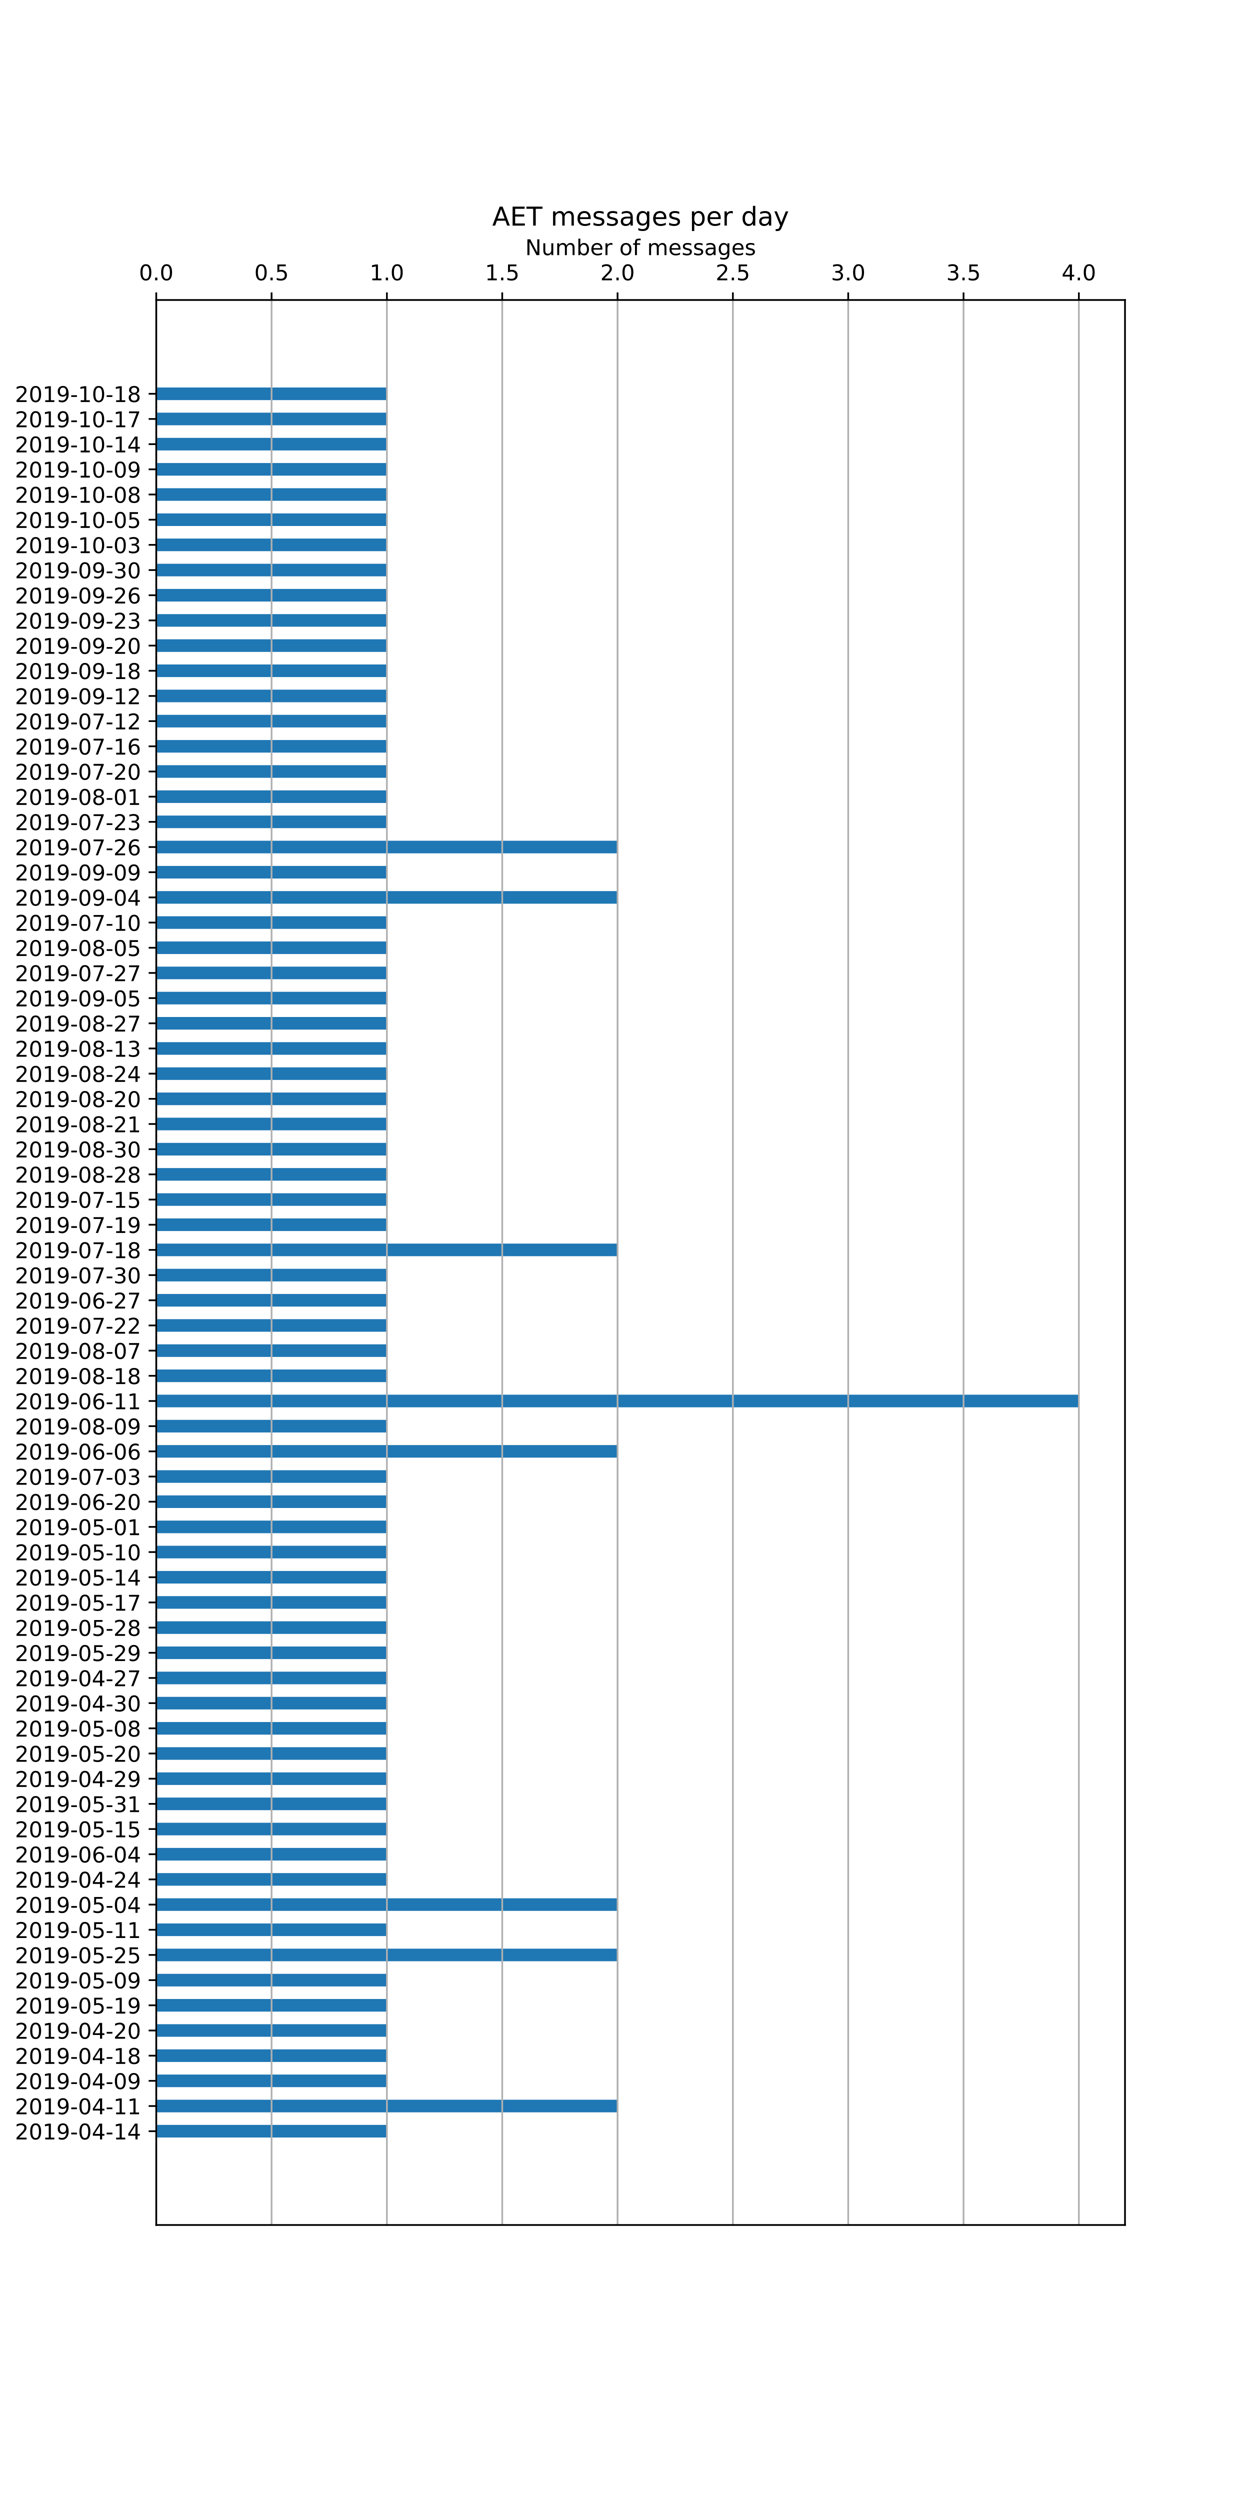 <?xml version="1.0" encoding="utf-8" standalone="no"?>
<!DOCTYPE svg PUBLIC "-//W3C//DTD SVG 1.1//EN"
  "http://www.w3.org/Graphics/SVG/1.1/DTD/svg11.dtd">
<!-- Created with matplotlib (https://matplotlib.org/) -->
<svg height="1152pt" version="1.1" viewBox="0 0 576 1152" width="576pt" xmlns="http://www.w3.org/2000/svg" xmlns:xlink="http://www.w3.org/1999/xlink">
 <defs>
  <style type="text/css">
*{stroke-linecap:butt;stroke-linejoin:round;}
  </style>
 </defs>
 <g id="figure_1">
  <g id="patch_1">
   <path d="M 0 1152 
L 576 1152 
L 576 0 
L 0 0 
z
" style="fill:#ffffff;"/>
  </g>
  <g id="axes_1">
   <g id="patch_2">
    <path d="M 72 1025.28 
L 518.4 1025.28 
L 518.4 138.24 
L 72 138.24 
z
" style="fill:#ffffff;"/>
   </g>
   <g id="patch_3">
    <path clip-path="url(#pfb5b9bfa2c)" d="M 72 984.96 
L 178.286 984.96 
L 178.286 979.159 
L 72 979.159 
z
" style="fill:#1f77b4;"/>
   </g>
   <g id="patch_4">
    <path clip-path="url(#pfb5b9bfa2c)" d="M 72 973.357 
L 284.571 973.357 
L 284.571 967.556 
L 72 967.556 
z
" style="fill:#1f77b4;"/>
   </g>
   <g id="patch_5">
    <path clip-path="url(#pfb5b9bfa2c)" d="M 72 961.754 
L 178.286 961.754 
L 178.286 955.953 
L 72 955.953 
z
" style="fill:#1f77b4;"/>
   </g>
   <g id="patch_6">
    <path clip-path="url(#pfb5b9bfa2c)" d="M 72 950.151 
L 178.286 950.151 
L 178.286 944.35 
L 72 944.35 
z
" style="fill:#1f77b4;"/>
   </g>
   <g id="patch_7">
    <path clip-path="url(#pfb5b9bfa2c)" d="M 72 938.548 
L 178.286 938.548 
L 178.286 932.747 
L 72 932.747 
z
" style="fill:#1f77b4;"/>
   </g>
   <g id="patch_8">
    <path clip-path="url(#pfb5b9bfa2c)" d="M 72 926.946 
L 178.286 926.946 
L 178.286 921.144 
L 72 921.144 
z
" style="fill:#1f77b4;"/>
   </g>
   <g id="patch_9">
    <path clip-path="url(#pfb5b9bfa2c)" d="M 72 915.343 
L 178.286 915.343 
L 178.286 909.541 
L 72 909.541 
z
" style="fill:#1f77b4;"/>
   </g>
   <g id="patch_10">
    <path clip-path="url(#pfb5b9bfa2c)" d="M 72 903.74 
L 284.571 903.74 
L 284.571 897.938 
L 72 897.938 
z
" style="fill:#1f77b4;"/>
   </g>
   <g id="patch_11">
    <path clip-path="url(#pfb5b9bfa2c)" d="M 72 892.137 
L 178.286 892.137 
L 178.286 886.336 
L 72 886.336 
z
" style="fill:#1f77b4;"/>
   </g>
   <g id="patch_12">
    <path clip-path="url(#pfb5b9bfa2c)" d="M 72 880.534 
L 284.571 880.534 
L 284.571 874.733 
L 72 874.733 
z
" style="fill:#1f77b4;"/>
   </g>
   <g id="patch_13">
    <path clip-path="url(#pfb5b9bfa2c)" d="M 72 868.931 
L 178.286 868.931 
L 178.286 863.13 
L 72 863.13 
z
" style="fill:#1f77b4;"/>
   </g>
   <g id="patch_14">
    <path clip-path="url(#pfb5b9bfa2c)" d="M 72 857.328 
L 178.286 857.328 
L 178.286 851.527 
L 72 851.527 
z
" style="fill:#1f77b4;"/>
   </g>
   <g id="patch_15">
    <path clip-path="url(#pfb5b9bfa2c)" d="M 72 845.725 
L 178.286 845.725 
L 178.286 839.924 
L 72 839.924 
z
" style="fill:#1f77b4;"/>
   </g>
   <g id="patch_16">
    <path clip-path="url(#pfb5b9bfa2c)" d="M 72 834.123 
L 178.286 834.123 
L 178.286 828.321 
L 72 828.321 
z
" style="fill:#1f77b4;"/>
   </g>
   <g id="patch_17">
    <path clip-path="url(#pfb5b9bfa2c)" d="M 72 822.52 
L 178.286 822.52 
L 178.286 816.718 
L 72 816.718 
z
" style="fill:#1f77b4;"/>
   </g>
   <g id="patch_18">
    <path clip-path="url(#pfb5b9bfa2c)" d="M 72 810.917 
L 178.286 810.917 
L 178.286 805.115 
L 72 805.115 
z
" style="fill:#1f77b4;"/>
   </g>
   <g id="patch_19">
    <path clip-path="url(#pfb5b9bfa2c)" d="M 72 799.314 
L 178.286 799.314 
L 178.286 793.513 
L 72 793.513 
z
" style="fill:#1f77b4;"/>
   </g>
   <g id="patch_20">
    <path clip-path="url(#pfb5b9bfa2c)" d="M 72 787.711 
L 178.286 787.711 
L 178.286 781.91 
L 72 781.91 
z
" style="fill:#1f77b4;"/>
   </g>
   <g id="patch_21">
    <path clip-path="url(#pfb5b9bfa2c)" d="M 72 776.108 
L 178.286 776.108 
L 178.286 770.307 
L 72 770.307 
z
" style="fill:#1f77b4;"/>
   </g>
   <g id="patch_22">
    <path clip-path="url(#pfb5b9bfa2c)" d="M 72 764.505 
L 178.286 764.505 
L 178.286 758.704 
L 72 758.704 
z
" style="fill:#1f77b4;"/>
   </g>
   <g id="patch_23">
    <path clip-path="url(#pfb5b9bfa2c)" d="M 72 752.902 
L 178.286 752.902 
L 178.286 747.101 
L 72 747.101 
z
" style="fill:#1f77b4;"/>
   </g>
   <g id="patch_24">
    <path clip-path="url(#pfb5b9bfa2c)" d="M 72 741.3 
L 178.286 741.3 
L 178.286 735.498 
L 72 735.498 
z
" style="fill:#1f77b4;"/>
   </g>
   <g id="patch_25">
    <path clip-path="url(#pfb5b9bfa2c)" d="M 72 729.697 
L 178.286 729.697 
L 178.286 723.895 
L 72 723.895 
z
" style="fill:#1f77b4;"/>
   </g>
   <g id="patch_26">
    <path clip-path="url(#pfb5b9bfa2c)" d="M 72 718.094 
L 178.286 718.094 
L 178.286 712.292 
L 72 712.292 
z
" style="fill:#1f77b4;"/>
   </g>
   <g id="patch_27">
    <path clip-path="url(#pfb5b9bfa2c)" d="M 72 706.491 
L 178.286 706.491 
L 178.286 700.689 
L 72 700.689 
z
" style="fill:#1f77b4;"/>
   </g>
   <g id="patch_28">
    <path clip-path="url(#pfb5b9bfa2c)" d="M 72 694.888 
L 178.286 694.888 
L 178.286 689.087 
L 72 689.087 
z
" style="fill:#1f77b4;"/>
   </g>
   <g id="patch_29">
    <path clip-path="url(#pfb5b9bfa2c)" d="M 72 683.285 
L 178.286 683.285 
L 178.286 677.484 
L 72 677.484 
z
" style="fill:#1f77b4;"/>
   </g>
   <g id="patch_30">
    <path clip-path="url(#pfb5b9bfa2c)" d="M 72 671.682 
L 284.571 671.682 
L 284.571 665.881 
L 72 665.881 
z
" style="fill:#1f77b4;"/>
   </g>
   <g id="patch_31">
    <path clip-path="url(#pfb5b9bfa2c)" d="M 72 660.079 
L 178.286 660.079 
L 178.286 654.278 
L 72 654.278 
z
" style="fill:#1f77b4;"/>
   </g>
   <g id="patch_32">
    <path clip-path="url(#pfb5b9bfa2c)" d="M 72 648.477 
L 497.143 648.477 
L 497.143 642.675 
L 72 642.675 
z
" style="fill:#1f77b4;"/>
   </g>
   <g id="patch_33">
    <path clip-path="url(#pfb5b9bfa2c)" d="M 72 636.874 
L 178.286 636.874 
L 178.286 631.072 
L 72 631.072 
z
" style="fill:#1f77b4;"/>
   </g>
   <g id="patch_34">
    <path clip-path="url(#pfb5b9bfa2c)" d="M 72 625.271 
L 178.286 625.271 
L 178.286 619.469 
L 72 619.469 
z
" style="fill:#1f77b4;"/>
   </g>
   <g id="patch_35">
    <path clip-path="url(#pfb5b9bfa2c)" d="M 72 613.668 
L 178.286 613.668 
L 178.286 607.866 
L 72 607.866 
z
" style="fill:#1f77b4;"/>
   </g>
   <g id="patch_36">
    <path clip-path="url(#pfb5b9bfa2c)" d="M 72 602.065 
L 178.286 602.065 
L 178.286 596.264 
L 72 596.264 
z
" style="fill:#1f77b4;"/>
   </g>
   <g id="patch_37">
    <path clip-path="url(#pfb5b9bfa2c)" d="M 72 590.462 
L 178.286 590.462 
L 178.286 584.661 
L 72 584.661 
z
" style="fill:#1f77b4;"/>
   </g>
   <g id="patch_38">
    <path clip-path="url(#pfb5b9bfa2c)" d="M 72 578.859 
L 284.571 578.859 
L 284.571 573.058 
L 72 573.058 
z
" style="fill:#1f77b4;"/>
   </g>
   <g id="patch_39">
    <path clip-path="url(#pfb5b9bfa2c)" d="M 72 567.256 
L 178.286 567.256 
L 178.286 561.455 
L 72 561.455 
z
" style="fill:#1f77b4;"/>
   </g>
   <g id="patch_40">
    <path clip-path="url(#pfb5b9bfa2c)" d="M 72 555.654 
L 178.286 555.654 
L 178.286 549.852 
L 72 549.852 
z
" style="fill:#1f77b4;"/>
   </g>
   <g id="patch_41">
    <path clip-path="url(#pfb5b9bfa2c)" d="M 72 544.051 
L 178.286 544.051 
L 178.286 538.249 
L 72 538.249 
z
" style="fill:#1f77b4;"/>
   </g>
   <g id="patch_42">
    <path clip-path="url(#pfb5b9bfa2c)" d="M 72 532.448 
L 178.286 532.448 
L 178.286 526.646 
L 72 526.646 
z
" style="fill:#1f77b4;"/>
   </g>
   <g id="patch_43">
    <path clip-path="url(#pfb5b9bfa2c)" d="M 72 520.845 
L 178.286 520.845 
L 178.286 515.043 
L 72 515.043 
z
" style="fill:#1f77b4;"/>
   </g>
   <g id="patch_44">
    <path clip-path="url(#pfb5b9bfa2c)" d="M 72 509.242 
L 178.286 509.242 
L 178.286 503.441 
L 72 503.441 
z
" style="fill:#1f77b4;"/>
   </g>
   <g id="patch_45">
    <path clip-path="url(#pfb5b9bfa2c)" d="M 72 497.639 
L 178.286 497.639 
L 178.286 491.838 
L 72 491.838 
z
" style="fill:#1f77b4;"/>
   </g>
   <g id="patch_46">
    <path clip-path="url(#pfb5b9bfa2c)" d="M 72 486.036 
L 178.286 486.036 
L 178.286 480.235 
L 72 480.235 
z
" style="fill:#1f77b4;"/>
   </g>
   <g id="patch_47">
    <path clip-path="url(#pfb5b9bfa2c)" d="M 72 474.433 
L 178.286 474.433 
L 178.286 468.632 
L 72 468.632 
z
" style="fill:#1f77b4;"/>
   </g>
   <g id="patch_48">
    <path clip-path="url(#pfb5b9bfa2c)" d="M 72 462.831 
L 178.286 462.831 
L 178.286 457.029 
L 72 457.029 
z
" style="fill:#1f77b4;"/>
   </g>
   <g id="patch_49">
    <path clip-path="url(#pfb5b9bfa2c)" d="M 72 451.228 
L 178.286 451.228 
L 178.286 445.426 
L 72 445.426 
z
" style="fill:#1f77b4;"/>
   </g>
   <g id="patch_50">
    <path clip-path="url(#pfb5b9bfa2c)" d="M 72 439.625 
L 178.286 439.625 
L 178.286 433.823 
L 72 433.823 
z
" style="fill:#1f77b4;"/>
   </g>
   <g id="patch_51">
    <path clip-path="url(#pfb5b9bfa2c)" d="M 72 428.022 
L 178.286 428.022 
L 178.286 422.22 
L 72 422.22 
z
" style="fill:#1f77b4;"/>
   </g>
   <g id="patch_52">
    <path clip-path="url(#pfb5b9bfa2c)" d="M 72 416.419 
L 284.571 416.419 
L 284.571 410.618 
L 72 410.618 
z
" style="fill:#1f77b4;"/>
   </g>
   <g id="patch_53">
    <path clip-path="url(#pfb5b9bfa2c)" d="M 72 404.816 
L 178.286 404.816 
L 178.286 399.015 
L 72 399.015 
z
" style="fill:#1f77b4;"/>
   </g>
   <g id="patch_54">
    <path clip-path="url(#pfb5b9bfa2c)" d="M 72 393.213 
L 284.571 393.213 
L 284.571 387.412 
L 72 387.412 
z
" style="fill:#1f77b4;"/>
   </g>
   <g id="patch_55">
    <path clip-path="url(#pfb5b9bfa2c)" d="M 72 381.61 
L 178.286 381.61 
L 178.286 375.809 
L 72 375.809 
z
" style="fill:#1f77b4;"/>
   </g>
   <g id="patch_56">
    <path clip-path="url(#pfb5b9bfa2c)" d="M 72 370.007 
L 178.286 370.007 
L 178.286 364.206 
L 72 364.206 
z
" style="fill:#1f77b4;"/>
   </g>
   <g id="patch_57">
    <path clip-path="url(#pfb5b9bfa2c)" d="M 72 358.405 
L 178.286 358.405 
L 178.286 352.603 
L 72 352.603 
z
" style="fill:#1f77b4;"/>
   </g>
   <g id="patch_58">
    <path clip-path="url(#pfb5b9bfa2c)" d="M 72 346.802 
L 178.286 346.802 
L 178.286 341 
L 72 341 
z
" style="fill:#1f77b4;"/>
   </g>
   <g id="patch_59">
    <path clip-path="url(#pfb5b9bfa2c)" d="M 72 335.199 
L 178.286 335.199 
L 178.286 329.397 
L 72 329.397 
z
" style="fill:#1f77b4;"/>
   </g>
   <g id="patch_60">
    <path clip-path="url(#pfb5b9bfa2c)" d="M 72 323.596 
L 178.286 323.596 
L 178.286 317.795 
L 72 317.795 
z
" style="fill:#1f77b4;"/>
   </g>
   <g id="patch_61">
    <path clip-path="url(#pfb5b9bfa2c)" d="M 72 311.993 
L 178.286 311.993 
L 178.286 306.192 
L 72 306.192 
z
" style="fill:#1f77b4;"/>
   </g>
   <g id="patch_62">
    <path clip-path="url(#pfb5b9bfa2c)" d="M 72 300.39 
L 178.286 300.39 
L 178.286 294.589 
L 72 294.589 
z
" style="fill:#1f77b4;"/>
   </g>
   <g id="patch_63">
    <path clip-path="url(#pfb5b9bfa2c)" d="M 72 288.787 
L 178.286 288.787 
L 178.286 282.986 
L 72 282.986 
z
" style="fill:#1f77b4;"/>
   </g>
   <g id="patch_64">
    <path clip-path="url(#pfb5b9bfa2c)" d="M 72 277.184 
L 178.286 277.184 
L 178.286 271.383 
L 72 271.383 
z
" style="fill:#1f77b4;"/>
   </g>
   <g id="patch_65">
    <path clip-path="url(#pfb5b9bfa2c)" d="M 72 265.582 
L 178.286 265.582 
L 178.286 259.78 
L 72 259.78 
z
" style="fill:#1f77b4;"/>
   </g>
   <g id="patch_66">
    <path clip-path="url(#pfb5b9bfa2c)" d="M 72 253.979 
L 178.286 253.979 
L 178.286 248.177 
L 72 248.177 
z
" style="fill:#1f77b4;"/>
   </g>
   <g id="patch_67">
    <path clip-path="url(#pfb5b9bfa2c)" d="M 72 242.376 
L 178.286 242.376 
L 178.286 236.574 
L 72 236.574 
z
" style="fill:#1f77b4;"/>
   </g>
   <g id="patch_68">
    <path clip-path="url(#pfb5b9bfa2c)" d="M 72 230.773 
L 178.286 230.773 
L 178.286 224.972 
L 72 224.972 
z
" style="fill:#1f77b4;"/>
   </g>
   <g id="patch_69">
    <path clip-path="url(#pfb5b9bfa2c)" d="M 72 219.17 
L 178.286 219.17 
L 178.286 213.369 
L 72 213.369 
z
" style="fill:#1f77b4;"/>
   </g>
   <g id="patch_70">
    <path clip-path="url(#pfb5b9bfa2c)" d="M 72 207.567 
L 178.286 207.567 
L 178.286 201.766 
L 72 201.766 
z
" style="fill:#1f77b4;"/>
   </g>
   <g id="patch_71">
    <path clip-path="url(#pfb5b9bfa2c)" d="M 72 195.964 
L 178.286 195.964 
L 178.286 190.163 
L 72 190.163 
z
" style="fill:#1f77b4;"/>
   </g>
   <g id="patch_72">
    <path clip-path="url(#pfb5b9bfa2c)" d="M 72 184.361 
L 178.286 184.361 
L 178.286 178.56 
L 72 178.56 
z
" style="fill:#1f77b4;"/>
   </g>
   <g id="matplotlib.axis_1">
    <g id="xtick_1">
     <g id="line2d_1">
      <path clip-path="url(#pfb5b9bfa2c)" d="M 72 1025.28 
L 72 138.24 
" style="fill:none;stroke:#b0b0b0;stroke-linecap:square;stroke-width:0.8;"/>
     </g>
     <g id="line2d_2">
      <defs>
       <path d="M 0 0 
L 0 -3.5 
" id="ma819ed45a4" style="stroke:#000000;stroke-width:0.8;"/>
      </defs>
      <g>
       <use style="stroke:#000000;stroke-width:0.8;" x="72" xlink:href="#ma819ed45a4" y="138.24"/>
      </g>
     </g>
     <g id="text_1">
      <!-- 0.0 -->
      <defs>
       <path d="M 31.781 66.406 
Q 24.172 66.406 20.328 58.906 
Q 16.5 51.422 16.5 36.375 
Q 16.5 21.391 20.328 13.891 
Q 24.172 6.391 31.781 6.391 
Q 39.453 6.391 43.281 13.891 
Q 47.125 21.391 47.125 36.375 
Q 47.125 51.422 43.281 58.906 
Q 39.453 66.406 31.781 66.406 
z
M 31.781 74.219 
Q 44.047 74.219 50.516 64.516 
Q 56.984 54.828 56.984 36.375 
Q 56.984 17.969 50.516 8.266 
Q 44.047 -1.422 31.781 -1.422 
Q 19.531 -1.422 13.062 8.266 
Q 6.594 17.969 6.594 36.375 
Q 6.594 54.828 13.062 64.516 
Q 19.531 74.219 31.781 74.219 
z
" id="DejaVuSans-48"/>
       <path d="M 10.688 12.406 
L 21 12.406 
L 21 0 
L 10.688 0 
z
" id="DejaVuSans-46"/>
      </defs>
      <g transform="translate(64.048 129.16)scale(0.1 -0.1)">
       <use xlink:href="#DejaVuSans-48"/>
       <use x="63.623" xlink:href="#DejaVuSans-46"/>
       <use x="95.41" xlink:href="#DejaVuSans-48"/>
      </g>
     </g>
    </g>
    <g id="xtick_2">
     <g id="line2d_3">
      <path clip-path="url(#pfb5b9bfa2c)" d="M 125.143 1025.28 
L 125.143 138.24 
" style="fill:none;stroke:#b0b0b0;stroke-linecap:square;stroke-width:0.8;"/>
     </g>
     <g id="line2d_4">
      <g>
       <use style="stroke:#000000;stroke-width:0.8;" x="125.143" xlink:href="#ma819ed45a4" y="138.24"/>
      </g>
     </g>
     <g id="text_2">
      <!-- 0.5 -->
      <defs>
       <path d="M 10.797 72.906 
L 49.516 72.906 
L 49.516 64.594 
L 19.828 64.594 
L 19.828 46.734 
Q 21.969 47.469 24.109 47.828 
Q 26.266 48.188 28.422 48.188 
Q 40.625 48.188 47.75 41.5 
Q 54.891 34.812 54.891 23.391 
Q 54.891 11.625 47.562 5.094 
Q 40.234 -1.422 26.906 -1.422 
Q 22.312 -1.422 17.547 -0.641 
Q 12.797 0.141 7.719 1.703 
L 7.719 11.625 
Q 12.109 9.234 16.797 8.062 
Q 21.484 6.891 26.703 6.891 
Q 35.156 6.891 40.078 11.328 
Q 45.016 15.766 45.016 23.391 
Q 45.016 31 40.078 35.438 
Q 35.156 39.891 26.703 39.891 
Q 22.75 39.891 18.812 39.016 
Q 14.891 38.141 10.797 36.281 
z
" id="DejaVuSans-53"/>
      </defs>
      <g transform="translate(117.191 129.16)scale(0.1 -0.1)">
       <use xlink:href="#DejaVuSans-48"/>
       <use x="63.623" xlink:href="#DejaVuSans-46"/>
       <use x="95.41" xlink:href="#DejaVuSans-53"/>
      </g>
     </g>
    </g>
    <g id="xtick_3">
     <g id="line2d_5">
      <path clip-path="url(#pfb5b9bfa2c)" d="M 178.286 1025.28 
L 178.286 138.24 
" style="fill:none;stroke:#b0b0b0;stroke-linecap:square;stroke-width:0.8;"/>
     </g>
     <g id="line2d_6">
      <g>
       <use style="stroke:#000000;stroke-width:0.8;" x="178.286" xlink:href="#ma819ed45a4" y="138.24"/>
      </g>
     </g>
     <g id="text_3">
      <!-- 1.0 -->
      <defs>
       <path d="M 12.406 8.297 
L 28.516 8.297 
L 28.516 63.922 
L 10.984 60.406 
L 10.984 69.391 
L 28.422 72.906 
L 38.281 72.906 
L 38.281 8.297 
L 54.391 8.297 
L 54.391 0 
L 12.406 0 
z
" id="DejaVuSans-49"/>
      </defs>
      <g transform="translate(170.334 129.16)scale(0.1 -0.1)">
       <use xlink:href="#DejaVuSans-49"/>
       <use x="63.623" xlink:href="#DejaVuSans-46"/>
       <use x="95.41" xlink:href="#DejaVuSans-48"/>
      </g>
     </g>
    </g>
    <g id="xtick_4">
     <g id="line2d_7">
      <path clip-path="url(#pfb5b9bfa2c)" d="M 231.429 1025.28 
L 231.429 138.24 
" style="fill:none;stroke:#b0b0b0;stroke-linecap:square;stroke-width:0.8;"/>
     </g>
     <g id="line2d_8">
      <g>
       <use style="stroke:#000000;stroke-width:0.8;" x="231.429" xlink:href="#ma819ed45a4" y="138.24"/>
      </g>
     </g>
     <g id="text_4">
      <!-- 1.5 -->
      <g transform="translate(223.477 129.16)scale(0.1 -0.1)">
       <use xlink:href="#DejaVuSans-49"/>
       <use x="63.623" xlink:href="#DejaVuSans-46"/>
       <use x="95.41" xlink:href="#DejaVuSans-53"/>
      </g>
     </g>
    </g>
    <g id="xtick_5">
     <g id="line2d_9">
      <path clip-path="url(#pfb5b9bfa2c)" d="M 284.571 1025.28 
L 284.571 138.24 
" style="fill:none;stroke:#b0b0b0;stroke-linecap:square;stroke-width:0.8;"/>
     </g>
     <g id="line2d_10">
      <g>
       <use style="stroke:#000000;stroke-width:0.8;" x="284.571" xlink:href="#ma819ed45a4" y="138.24"/>
      </g>
     </g>
     <g id="text_5">
      <!-- 2.0 -->
      <defs>
       <path d="M 19.188 8.297 
L 53.609 8.297 
L 53.609 0 
L 7.328 0 
L 7.328 8.297 
Q 12.938 14.109 22.625 23.891 
Q 32.328 33.688 34.812 36.531 
Q 39.547 41.844 41.422 45.531 
Q 43.312 49.219 43.312 52.781 
Q 43.312 58.594 39.234 62.25 
Q 35.156 65.922 28.609 65.922 
Q 23.969 65.922 18.812 64.312 
Q 13.672 62.703 7.812 59.422 
L 7.812 69.391 
Q 13.766 71.781 18.938 73 
Q 24.125 74.219 28.422 74.219 
Q 39.75 74.219 46.484 68.547 
Q 53.219 62.891 53.219 53.422 
Q 53.219 48.922 51.531 44.891 
Q 49.859 40.875 45.406 35.406 
Q 44.188 33.984 37.641 27.219 
Q 31.109 20.453 19.188 8.297 
z
" id="DejaVuSans-50"/>
      </defs>
      <g transform="translate(276.62 129.16)scale(0.1 -0.1)">
       <use xlink:href="#DejaVuSans-50"/>
       <use x="63.623" xlink:href="#DejaVuSans-46"/>
       <use x="95.41" xlink:href="#DejaVuSans-48"/>
      </g>
     </g>
    </g>
    <g id="xtick_6">
     <g id="line2d_11">
      <path clip-path="url(#pfb5b9bfa2c)" d="M 337.714 1025.28 
L 337.714 138.24 
" style="fill:none;stroke:#b0b0b0;stroke-linecap:square;stroke-width:0.8;"/>
     </g>
     <g id="line2d_12">
      <g>
       <use style="stroke:#000000;stroke-width:0.8;" x="337.714" xlink:href="#ma819ed45a4" y="138.24"/>
      </g>
     </g>
     <g id="text_6">
      <!-- 2.5 -->
      <g transform="translate(329.763 129.16)scale(0.1 -0.1)">
       <use xlink:href="#DejaVuSans-50"/>
       <use x="63.623" xlink:href="#DejaVuSans-46"/>
       <use x="95.41" xlink:href="#DejaVuSans-53"/>
      </g>
     </g>
    </g>
    <g id="xtick_7">
     <g id="line2d_13">
      <path clip-path="url(#pfb5b9bfa2c)" d="M 390.857 1025.28 
L 390.857 138.24 
" style="fill:none;stroke:#b0b0b0;stroke-linecap:square;stroke-width:0.8;"/>
     </g>
     <g id="line2d_14">
      <g>
       <use style="stroke:#000000;stroke-width:0.8;" x="390.857" xlink:href="#ma819ed45a4" y="138.24"/>
      </g>
     </g>
     <g id="text_7">
      <!-- 3.0 -->
      <defs>
       <path d="M 40.578 39.312 
Q 47.656 37.797 51.625 33 
Q 55.609 28.219 55.609 21.188 
Q 55.609 10.406 48.188 4.484 
Q 40.766 -1.422 27.094 -1.422 
Q 22.516 -1.422 17.656 -0.516 
Q 12.797 0.391 7.625 2.203 
L 7.625 11.719 
Q 11.719 9.328 16.594 8.109 
Q 21.484 6.891 26.812 6.891 
Q 36.078 6.891 40.938 10.547 
Q 45.797 14.203 45.797 21.188 
Q 45.797 27.641 41.281 31.266 
Q 36.766 34.906 28.719 34.906 
L 20.219 34.906 
L 20.219 43.016 
L 29.109 43.016 
Q 36.375 43.016 40.234 45.922 
Q 44.094 48.828 44.094 54.297 
Q 44.094 59.906 40.109 62.906 
Q 36.141 65.922 28.719 65.922 
Q 24.656 65.922 20.016 65.031 
Q 15.375 64.156 9.812 62.312 
L 9.812 71.094 
Q 15.438 72.656 20.344 73.438 
Q 25.25 74.219 29.594 74.219 
Q 40.828 74.219 47.359 69.109 
Q 53.906 64.016 53.906 55.328 
Q 53.906 49.266 50.438 45.094 
Q 46.969 40.922 40.578 39.312 
z
" id="DejaVuSans-51"/>
      </defs>
      <g transform="translate(382.906 129.16)scale(0.1 -0.1)">
       <use xlink:href="#DejaVuSans-51"/>
       <use x="63.623" xlink:href="#DejaVuSans-46"/>
       <use x="95.41" xlink:href="#DejaVuSans-48"/>
      </g>
     </g>
    </g>
    <g id="xtick_8">
     <g id="line2d_15">
      <path clip-path="url(#pfb5b9bfa2c)" d="M 444 1025.28 
L 444 138.24 
" style="fill:none;stroke:#b0b0b0;stroke-linecap:square;stroke-width:0.8;"/>
     </g>
     <g id="line2d_16">
      <g>
       <use style="stroke:#000000;stroke-width:0.8;" x="444" xlink:href="#ma819ed45a4" y="138.24"/>
      </g>
     </g>
     <g id="text_8">
      <!-- 3.5 -->
      <g transform="translate(436.048 129.16)scale(0.1 -0.1)">
       <use xlink:href="#DejaVuSans-51"/>
       <use x="63.623" xlink:href="#DejaVuSans-46"/>
       <use x="95.41" xlink:href="#DejaVuSans-53"/>
      </g>
     </g>
    </g>
    <g id="xtick_9">
     <g id="line2d_17">
      <path clip-path="url(#pfb5b9bfa2c)" d="M 497.143 1025.28 
L 497.143 138.24 
" style="fill:none;stroke:#b0b0b0;stroke-linecap:square;stroke-width:0.8;"/>
     </g>
     <g id="line2d_18">
      <g>
       <use style="stroke:#000000;stroke-width:0.8;" x="497.143" xlink:href="#ma819ed45a4" y="138.24"/>
      </g>
     </g>
     <g id="text_9">
      <!-- 4.0 -->
      <defs>
       <path d="M 37.797 64.312 
L 12.891 25.391 
L 37.797 25.391 
z
M 35.203 72.906 
L 47.609 72.906 
L 47.609 25.391 
L 58.016 25.391 
L 58.016 17.188 
L 47.609 17.188 
L 47.609 0 
L 37.797 0 
L 37.797 17.188 
L 4.891 17.188 
L 4.891 26.703 
z
" id="DejaVuSans-52"/>
      </defs>
      <g transform="translate(489.191 129.16)scale(0.1 -0.1)">
       <use xlink:href="#DejaVuSans-52"/>
       <use x="63.623" xlink:href="#DejaVuSans-46"/>
       <use x="95.41" xlink:href="#DejaVuSans-48"/>
      </g>
     </g>
    </g>
    <g id="text_10">
     <!-- Number of messages -->
     <defs>
      <path d="M 9.812 72.906 
L 23.094 72.906 
L 55.422 11.922 
L 55.422 72.906 
L 64.984 72.906 
L 64.984 0 
L 51.703 0 
L 19.391 60.984 
L 19.391 0 
L 9.812 0 
z
" id="DejaVuSans-78"/>
      <path d="M 8.5 21.578 
L 8.5 54.688 
L 17.484 54.688 
L 17.484 21.922 
Q 17.484 14.156 20.5 10.266 
Q 23.531 6.391 29.594 6.391 
Q 36.859 6.391 41.078 11.031 
Q 45.312 15.672 45.312 23.688 
L 45.312 54.688 
L 54.297 54.688 
L 54.297 0 
L 45.312 0 
L 45.312 8.406 
Q 42.047 3.422 37.719 1 
Q 33.406 -1.422 27.688 -1.422 
Q 18.266 -1.422 13.375 4.438 
Q 8.5 10.297 8.5 21.578 
z
M 31.109 56 
z
" id="DejaVuSans-117"/>
      <path d="M 52 44.188 
Q 55.375 50.25 60.062 53.125 
Q 64.75 56 71.094 56 
Q 79.641 56 84.281 50.016 
Q 88.922 44.047 88.922 33.016 
L 88.922 0 
L 79.891 0 
L 79.891 32.719 
Q 79.891 40.578 77.094 44.375 
Q 74.312 48.188 68.609 48.188 
Q 61.625 48.188 57.562 43.547 
Q 53.516 38.922 53.516 30.906 
L 53.516 0 
L 44.484 0 
L 44.484 32.719 
Q 44.484 40.625 41.703 44.406 
Q 38.922 48.188 33.109 48.188 
Q 26.219 48.188 22.156 43.531 
Q 18.109 38.875 18.109 30.906 
L 18.109 0 
L 9.078 0 
L 9.078 54.688 
L 18.109 54.688 
L 18.109 46.188 
Q 21.188 51.219 25.484 53.609 
Q 29.781 56 35.688 56 
Q 41.656 56 45.828 52.969 
Q 50 49.953 52 44.188 
z
" id="DejaVuSans-109"/>
      <path d="M 48.688 27.297 
Q 48.688 37.203 44.609 42.844 
Q 40.531 48.484 33.406 48.484 
Q 26.266 48.484 22.188 42.844 
Q 18.109 37.203 18.109 27.297 
Q 18.109 17.391 22.188 11.75 
Q 26.266 6.109 33.406 6.109 
Q 40.531 6.109 44.609 11.75 
Q 48.688 17.391 48.688 27.297 
z
M 18.109 46.391 
Q 20.953 51.266 25.266 53.625 
Q 29.594 56 35.594 56 
Q 45.562 56 51.781 48.094 
Q 58.016 40.188 58.016 27.297 
Q 58.016 14.406 51.781 6.484 
Q 45.562 -1.422 35.594 -1.422 
Q 29.594 -1.422 25.266 0.953 
Q 20.953 3.328 18.109 8.203 
L 18.109 0 
L 9.078 0 
L 9.078 75.984 
L 18.109 75.984 
z
" id="DejaVuSans-98"/>
      <path d="M 56.203 29.594 
L 56.203 25.203 
L 14.891 25.203 
Q 15.484 15.922 20.484 11.062 
Q 25.484 6.203 34.422 6.203 
Q 39.594 6.203 44.453 7.469 
Q 49.312 8.734 54.109 11.281 
L 54.109 2.781 
Q 49.266 0.734 44.188 -0.344 
Q 39.109 -1.422 33.891 -1.422 
Q 20.797 -1.422 13.156 6.188 
Q 5.516 13.812 5.516 26.812 
Q 5.516 40.234 12.766 48.109 
Q 20.016 56 32.328 56 
Q 43.359 56 49.781 48.891 
Q 56.203 41.797 56.203 29.594 
z
M 47.219 32.234 
Q 47.125 39.594 43.094 43.984 
Q 39.062 48.391 32.422 48.391 
Q 24.906 48.391 20.391 44.141 
Q 15.875 39.891 15.188 32.172 
z
" id="DejaVuSans-101"/>
      <path d="M 41.109 46.297 
Q 39.594 47.172 37.812 47.578 
Q 36.031 48 33.891 48 
Q 26.266 48 22.188 43.047 
Q 18.109 38.094 18.109 28.812 
L 18.109 0 
L 9.078 0 
L 9.078 54.688 
L 18.109 54.688 
L 18.109 46.188 
Q 20.953 51.172 25.484 53.578 
Q 30.031 56 36.531 56 
Q 37.453 56 38.578 55.875 
Q 39.703 55.766 41.062 55.516 
z
" id="DejaVuSans-114"/>
      <path id="DejaVuSans-32"/>
      <path d="M 30.609 48.391 
Q 23.391 48.391 19.188 42.75 
Q 14.984 37.109 14.984 27.297 
Q 14.984 17.484 19.156 11.844 
Q 23.344 6.203 30.609 6.203 
Q 37.797 6.203 41.984 11.859 
Q 46.188 17.531 46.188 27.297 
Q 46.188 37.016 41.984 42.703 
Q 37.797 48.391 30.609 48.391 
z
M 30.609 56 
Q 42.328 56 49.016 48.375 
Q 55.719 40.766 55.719 27.297 
Q 55.719 13.875 49.016 6.219 
Q 42.328 -1.422 30.609 -1.422 
Q 18.844 -1.422 12.172 6.219 
Q 5.516 13.875 5.516 27.297 
Q 5.516 40.766 12.172 48.375 
Q 18.844 56 30.609 56 
z
" id="DejaVuSans-111"/>
      <path d="M 37.109 75.984 
L 37.109 68.5 
L 28.516 68.5 
Q 23.688 68.5 21.797 66.547 
Q 19.922 64.594 19.922 59.516 
L 19.922 54.688 
L 34.719 54.688 
L 34.719 47.703 
L 19.922 47.703 
L 19.922 0 
L 10.891 0 
L 10.891 47.703 
L 2.297 47.703 
L 2.297 54.688 
L 10.891 54.688 
L 10.891 58.5 
Q 10.891 67.625 15.141 71.797 
Q 19.391 75.984 28.609 75.984 
z
" id="DejaVuSans-102"/>
      <path d="M 44.281 53.078 
L 44.281 44.578 
Q 40.484 46.531 36.375 47.5 
Q 32.281 48.484 27.875 48.484 
Q 21.188 48.484 17.844 46.438 
Q 14.5 44.391 14.5 40.281 
Q 14.5 37.156 16.891 35.375 
Q 19.281 33.594 26.516 31.984 
L 29.594 31.297 
Q 39.156 29.25 43.188 25.516 
Q 47.219 21.781 47.219 15.094 
Q 47.219 7.469 41.188 3.016 
Q 35.156 -1.422 24.609 -1.422 
Q 20.219 -1.422 15.453 -0.562 
Q 10.688 0.297 5.422 2 
L 5.422 11.281 
Q 10.406 8.688 15.234 7.391 
Q 20.062 6.109 24.812 6.109 
Q 31.156 6.109 34.562 8.281 
Q 37.984 10.453 37.984 14.406 
Q 37.984 18.062 35.516 20.016 
Q 33.062 21.969 24.703 23.781 
L 21.578 24.516 
Q 13.234 26.266 9.516 29.906 
Q 5.812 33.547 5.812 39.891 
Q 5.812 47.609 11.281 51.797 
Q 16.75 56 26.812 56 
Q 31.781 56 36.172 55.266 
Q 40.578 54.547 44.281 53.078 
z
" id="DejaVuSans-115"/>
      <path d="M 34.281 27.484 
Q 23.391 27.484 19.188 25 
Q 14.984 22.516 14.984 16.5 
Q 14.984 11.719 18.141 8.906 
Q 21.297 6.109 26.703 6.109 
Q 34.188 6.109 38.703 11.406 
Q 43.219 16.703 43.219 25.484 
L 43.219 27.484 
z
M 52.203 31.203 
L 52.203 0 
L 43.219 0 
L 43.219 8.297 
Q 40.141 3.328 35.547 0.953 
Q 30.953 -1.422 24.312 -1.422 
Q 15.922 -1.422 10.953 3.297 
Q 6 8.016 6 15.922 
Q 6 25.141 12.172 29.828 
Q 18.359 34.516 30.609 34.516 
L 43.219 34.516 
L 43.219 35.406 
Q 43.219 41.609 39.141 45 
Q 35.062 48.391 27.688 48.391 
Q 23 48.391 18.547 47.266 
Q 14.109 46.141 10.016 43.891 
L 10.016 52.203 
Q 14.938 54.109 19.578 55.047 
Q 24.219 56 28.609 56 
Q 40.484 56 46.344 49.844 
Q 52.203 43.703 52.203 31.203 
z
" id="DejaVuSans-97"/>
      <path d="M 45.406 27.984 
Q 45.406 37.75 41.375 43.109 
Q 37.359 48.484 30.078 48.484 
Q 22.859 48.484 18.828 43.109 
Q 14.797 37.75 14.797 27.984 
Q 14.797 18.266 18.828 12.891 
Q 22.859 7.516 30.078 7.516 
Q 37.359 7.516 41.375 12.891 
Q 45.406 18.266 45.406 27.984 
z
M 54.391 6.781 
Q 54.391 -7.172 48.188 -13.984 
Q 42 -20.797 29.203 -20.797 
Q 24.469 -20.797 20.266 -20.094 
Q 16.062 -19.391 12.109 -17.922 
L 12.109 -9.188 
Q 16.062 -11.328 19.922 -12.344 
Q 23.781 -13.375 27.781 -13.375 
Q 36.625 -13.375 41.016 -8.766 
Q 45.406 -4.156 45.406 5.172 
L 45.406 9.625 
Q 42.625 4.781 38.281 2.391 
Q 33.938 0 27.875 0 
Q 17.828 0 11.672 7.656 
Q 5.516 15.328 5.516 27.984 
Q 5.516 40.672 11.672 48.328 
Q 17.828 56 27.875 56 
Q 33.938 56 38.281 53.609 
Q 42.625 51.219 45.406 46.391 
L 45.406 54.688 
L 54.391 54.688 
z
" id="DejaVuSans-103"/>
     </defs>
     <g transform="translate(242.041 117.562)scale(0.1 -0.1)">
      <use xlink:href="#DejaVuSans-78"/>
      <use x="74.805" xlink:href="#DejaVuSans-117"/>
      <use x="138.184" xlink:href="#DejaVuSans-109"/>
      <use x="235.596" xlink:href="#DejaVuSans-98"/>
      <use x="299.072" xlink:href="#DejaVuSans-101"/>
      <use x="360.596" xlink:href="#DejaVuSans-114"/>
      <use x="401.709" xlink:href="#DejaVuSans-32"/>
      <use x="433.496" xlink:href="#DejaVuSans-111"/>
      <use x="494.678" xlink:href="#DejaVuSans-102"/>
      <use x="529.883" xlink:href="#DejaVuSans-32"/>
      <use x="561.67" xlink:href="#DejaVuSans-109"/>
      <use x="659.082" xlink:href="#DejaVuSans-101"/>
      <use x="720.605" xlink:href="#DejaVuSans-115"/>
      <use x="772.705" xlink:href="#DejaVuSans-115"/>
      <use x="824.805" xlink:href="#DejaVuSans-97"/>
      <use x="886.084" xlink:href="#DejaVuSans-103"/>
      <use x="949.561" xlink:href="#DejaVuSans-101"/>
      <use x="1011.084" xlink:href="#DejaVuSans-115"/>
     </g>
    </g>
   </g>
   <g id="matplotlib.axis_2">
    <g id="ytick_1">
     <g id="line2d_19">
      <defs>
       <path d="M 0 0 
L -3.5 0 
" id="m9013bd00a2" style="stroke:#000000;stroke-width:0.8;"/>
      </defs>
      <g>
       <use style="stroke:#000000;stroke-width:0.8;" x="72" xlink:href="#m9013bd00a2" y="982.059"/>
      </g>
     </g>
     <g id="text_11">
      <!-- 2019-04-14 -->
      <defs>
       <path d="M 10.984 1.516 
L 10.984 10.5 
Q 14.703 8.734 18.5 7.812 
Q 22.312 6.891 25.984 6.891 
Q 35.75 6.891 40.891 13.453 
Q 46.047 20.016 46.781 33.406 
Q 43.953 29.203 39.594 26.953 
Q 35.25 24.703 29.984 24.703 
Q 19.047 24.703 12.672 31.312 
Q 6.297 37.938 6.297 49.422 
Q 6.297 60.641 12.938 67.422 
Q 19.578 74.219 30.609 74.219 
Q 43.266 74.219 49.922 64.516 
Q 56.594 54.828 56.594 36.375 
Q 56.594 19.141 48.406 8.859 
Q 40.234 -1.422 26.422 -1.422 
Q 22.703 -1.422 18.891 -0.688 
Q 15.094 0.047 10.984 1.516 
z
M 30.609 32.422 
Q 37.25 32.422 41.125 36.953 
Q 45.016 41.5 45.016 49.422 
Q 45.016 57.281 41.125 61.844 
Q 37.25 66.406 30.609 66.406 
Q 23.969 66.406 20.094 61.844 
Q 16.219 57.281 16.219 49.422 
Q 16.219 41.5 20.094 36.953 
Q 23.969 32.422 30.609 32.422 
z
" id="DejaVuSans-57"/>
       <path d="M 4.891 31.391 
L 31.203 31.391 
L 31.203 23.391 
L 4.891 23.391 
z
" id="DejaVuSans-45"/>
      </defs>
      <g transform="translate(6.884 985.858)scale(0.1 -0.1)">
       <use xlink:href="#DejaVuSans-50"/>
       <use x="63.623" xlink:href="#DejaVuSans-48"/>
       <use x="127.246" xlink:href="#DejaVuSans-49"/>
       <use x="190.869" xlink:href="#DejaVuSans-57"/>
       <use x="254.492" xlink:href="#DejaVuSans-45"/>
       <use x="290.576" xlink:href="#DejaVuSans-48"/>
       <use x="354.199" xlink:href="#DejaVuSans-52"/>
       <use x="417.822" xlink:href="#DejaVuSans-45"/>
       <use x="453.906" xlink:href="#DejaVuSans-49"/>
       <use x="517.529" xlink:href="#DejaVuSans-52"/>
      </g>
     </g>
    </g>
    <g id="ytick_2">
     <g id="line2d_20">
      <g>
       <use style="stroke:#000000;stroke-width:0.8;" x="72" xlink:href="#m9013bd00a2" y="970.456"/>
      </g>
     </g>
     <g id="text_12">
      <!-- 2019-04-11 -->
      <g transform="translate(6.884 974.256)scale(0.1 -0.1)">
       <use xlink:href="#DejaVuSans-50"/>
       <use x="63.623" xlink:href="#DejaVuSans-48"/>
       <use x="127.246" xlink:href="#DejaVuSans-49"/>
       <use x="190.869" xlink:href="#DejaVuSans-57"/>
       <use x="254.492" xlink:href="#DejaVuSans-45"/>
       <use x="290.576" xlink:href="#DejaVuSans-48"/>
       <use x="354.199" xlink:href="#DejaVuSans-52"/>
       <use x="417.822" xlink:href="#DejaVuSans-45"/>
       <use x="453.906" xlink:href="#DejaVuSans-49"/>
       <use x="517.529" xlink:href="#DejaVuSans-49"/>
      </g>
     </g>
    </g>
    <g id="ytick_3">
     <g id="line2d_21">
      <g>
       <use style="stroke:#000000;stroke-width:0.8;" x="72" xlink:href="#m9013bd00a2" y="958.854"/>
      </g>
     </g>
     <g id="text_13">
      <!-- 2019-04-09 -->
      <g transform="translate(6.884 962.653)scale(0.1 -0.1)">
       <use xlink:href="#DejaVuSans-50"/>
       <use x="63.623" xlink:href="#DejaVuSans-48"/>
       <use x="127.246" xlink:href="#DejaVuSans-49"/>
       <use x="190.869" xlink:href="#DejaVuSans-57"/>
       <use x="254.492" xlink:href="#DejaVuSans-45"/>
       <use x="290.576" xlink:href="#DejaVuSans-48"/>
       <use x="354.199" xlink:href="#DejaVuSans-52"/>
       <use x="417.822" xlink:href="#DejaVuSans-45"/>
       <use x="453.906" xlink:href="#DejaVuSans-48"/>
       <use x="517.529" xlink:href="#DejaVuSans-57"/>
      </g>
     </g>
    </g>
    <g id="ytick_4">
     <g id="line2d_22">
      <g>
       <use style="stroke:#000000;stroke-width:0.8;" x="72" xlink:href="#m9013bd00a2" y="947.251"/>
      </g>
     </g>
     <g id="text_14">
      <!-- 2019-04-18 -->
      <defs>
       <path d="M 31.781 34.625 
Q 24.75 34.625 20.719 30.859 
Q 16.703 27.094 16.703 20.516 
Q 16.703 13.922 20.719 10.156 
Q 24.75 6.391 31.781 6.391 
Q 38.812 6.391 42.859 10.172 
Q 46.922 13.969 46.922 20.516 
Q 46.922 27.094 42.891 30.859 
Q 38.875 34.625 31.781 34.625 
z
M 21.922 38.812 
Q 15.578 40.375 12.031 44.719 
Q 8.5 49.078 8.5 55.328 
Q 8.5 64.062 14.719 69.141 
Q 20.953 74.219 31.781 74.219 
Q 42.672 74.219 48.875 69.141 
Q 55.078 64.062 55.078 55.328 
Q 55.078 49.078 51.531 44.719 
Q 48 40.375 41.703 38.812 
Q 48.828 37.156 52.797 32.312 
Q 56.781 27.484 56.781 20.516 
Q 56.781 9.906 50.312 4.234 
Q 43.844 -1.422 31.781 -1.422 
Q 19.734 -1.422 13.25 4.234 
Q 6.781 9.906 6.781 20.516 
Q 6.781 27.484 10.781 32.312 
Q 14.797 37.156 21.922 38.812 
z
M 18.312 54.391 
Q 18.312 48.734 21.844 45.562 
Q 25.391 42.391 31.781 42.391 
Q 38.141 42.391 41.719 45.562 
Q 45.312 48.734 45.312 54.391 
Q 45.312 60.062 41.719 63.234 
Q 38.141 66.406 31.781 66.406 
Q 25.391 66.406 21.844 63.234 
Q 18.312 60.062 18.312 54.391 
z
" id="DejaVuSans-56"/>
      </defs>
      <g transform="translate(6.884 951.05)scale(0.1 -0.1)">
       <use xlink:href="#DejaVuSans-50"/>
       <use x="63.623" xlink:href="#DejaVuSans-48"/>
       <use x="127.246" xlink:href="#DejaVuSans-49"/>
       <use x="190.869" xlink:href="#DejaVuSans-57"/>
       <use x="254.492" xlink:href="#DejaVuSans-45"/>
       <use x="290.576" xlink:href="#DejaVuSans-48"/>
       <use x="354.199" xlink:href="#DejaVuSans-52"/>
       <use x="417.822" xlink:href="#DejaVuSans-45"/>
       <use x="453.906" xlink:href="#DejaVuSans-49"/>
       <use x="517.529" xlink:href="#DejaVuSans-56"/>
      </g>
     </g>
    </g>
    <g id="ytick_5">
     <g id="line2d_23">
      <g>
       <use style="stroke:#000000;stroke-width:0.8;" x="72" xlink:href="#m9013bd00a2" y="935.648"/>
      </g>
     </g>
     <g id="text_15">
      <!-- 2019-04-20 -->
      <g transform="translate(6.884 939.447)scale(0.1 -0.1)">
       <use xlink:href="#DejaVuSans-50"/>
       <use x="63.623" xlink:href="#DejaVuSans-48"/>
       <use x="127.246" xlink:href="#DejaVuSans-49"/>
       <use x="190.869" xlink:href="#DejaVuSans-57"/>
       <use x="254.492" xlink:href="#DejaVuSans-45"/>
       <use x="290.576" xlink:href="#DejaVuSans-48"/>
       <use x="354.199" xlink:href="#DejaVuSans-52"/>
       <use x="417.822" xlink:href="#DejaVuSans-45"/>
       <use x="453.906" xlink:href="#DejaVuSans-50"/>
       <use x="517.529" xlink:href="#DejaVuSans-48"/>
      </g>
     </g>
    </g>
    <g id="ytick_6">
     <g id="line2d_24">
      <g>
       <use style="stroke:#000000;stroke-width:0.8;" x="72" xlink:href="#m9013bd00a2" y="924.045"/>
      </g>
     </g>
     <g id="text_16">
      <!-- 2019-05-19 -->
      <g transform="translate(6.884 927.844)scale(0.1 -0.1)">
       <use xlink:href="#DejaVuSans-50"/>
       <use x="63.623" xlink:href="#DejaVuSans-48"/>
       <use x="127.246" xlink:href="#DejaVuSans-49"/>
       <use x="190.869" xlink:href="#DejaVuSans-57"/>
       <use x="254.492" xlink:href="#DejaVuSans-45"/>
       <use x="290.576" xlink:href="#DejaVuSans-48"/>
       <use x="354.199" xlink:href="#DejaVuSans-53"/>
       <use x="417.822" xlink:href="#DejaVuSans-45"/>
       <use x="453.906" xlink:href="#DejaVuSans-49"/>
       <use x="517.529" xlink:href="#DejaVuSans-57"/>
      </g>
     </g>
    </g>
    <g id="ytick_7">
     <g id="line2d_25">
      <g>
       <use style="stroke:#000000;stroke-width:0.8;" x="72" xlink:href="#m9013bd00a2" y="912.442"/>
      </g>
     </g>
     <g id="text_17">
      <!-- 2019-05-09 -->
      <g transform="translate(6.884 916.241)scale(0.1 -0.1)">
       <use xlink:href="#DejaVuSans-50"/>
       <use x="63.623" xlink:href="#DejaVuSans-48"/>
       <use x="127.246" xlink:href="#DejaVuSans-49"/>
       <use x="190.869" xlink:href="#DejaVuSans-57"/>
       <use x="254.492" xlink:href="#DejaVuSans-45"/>
       <use x="290.576" xlink:href="#DejaVuSans-48"/>
       <use x="354.199" xlink:href="#DejaVuSans-53"/>
       <use x="417.822" xlink:href="#DejaVuSans-45"/>
       <use x="453.906" xlink:href="#DejaVuSans-48"/>
       <use x="517.529" xlink:href="#DejaVuSans-57"/>
      </g>
     </g>
    </g>
    <g id="ytick_8">
     <g id="line2d_26">
      <g>
       <use style="stroke:#000000;stroke-width:0.8;" x="72" xlink:href="#m9013bd00a2" y="900.839"/>
      </g>
     </g>
     <g id="text_18">
      <!-- 2019-05-25 -->
      <g transform="translate(6.884 904.638)scale(0.1 -0.1)">
       <use xlink:href="#DejaVuSans-50"/>
       <use x="63.623" xlink:href="#DejaVuSans-48"/>
       <use x="127.246" xlink:href="#DejaVuSans-49"/>
       <use x="190.869" xlink:href="#DejaVuSans-57"/>
       <use x="254.492" xlink:href="#DejaVuSans-45"/>
       <use x="290.576" xlink:href="#DejaVuSans-48"/>
       <use x="354.199" xlink:href="#DejaVuSans-53"/>
       <use x="417.822" xlink:href="#DejaVuSans-45"/>
       <use x="453.906" xlink:href="#DejaVuSans-50"/>
       <use x="517.529" xlink:href="#DejaVuSans-53"/>
      </g>
     </g>
    </g>
    <g id="ytick_9">
     <g id="line2d_27">
      <g>
       <use style="stroke:#000000;stroke-width:0.8;" x="72" xlink:href="#m9013bd00a2" y="889.236"/>
      </g>
     </g>
     <g id="text_19">
      <!-- 2019-05-11 -->
      <g transform="translate(6.884 893.035)scale(0.1 -0.1)">
       <use xlink:href="#DejaVuSans-50"/>
       <use x="63.623" xlink:href="#DejaVuSans-48"/>
       <use x="127.246" xlink:href="#DejaVuSans-49"/>
       <use x="190.869" xlink:href="#DejaVuSans-57"/>
       <use x="254.492" xlink:href="#DejaVuSans-45"/>
       <use x="290.576" xlink:href="#DejaVuSans-48"/>
       <use x="354.199" xlink:href="#DejaVuSans-53"/>
       <use x="417.822" xlink:href="#DejaVuSans-45"/>
       <use x="453.906" xlink:href="#DejaVuSans-49"/>
       <use x="517.529" xlink:href="#DejaVuSans-49"/>
      </g>
     </g>
    </g>
    <g id="ytick_10">
     <g id="line2d_28">
      <g>
       <use style="stroke:#000000;stroke-width:0.8;" x="72" xlink:href="#m9013bd00a2" y="877.633"/>
      </g>
     </g>
     <g id="text_20">
      <!-- 2019-05-04 -->
      <g transform="translate(6.884 881.433)scale(0.1 -0.1)">
       <use xlink:href="#DejaVuSans-50"/>
       <use x="63.623" xlink:href="#DejaVuSans-48"/>
       <use x="127.246" xlink:href="#DejaVuSans-49"/>
       <use x="190.869" xlink:href="#DejaVuSans-57"/>
       <use x="254.492" xlink:href="#DejaVuSans-45"/>
       <use x="290.576" xlink:href="#DejaVuSans-48"/>
       <use x="354.199" xlink:href="#DejaVuSans-53"/>
       <use x="417.822" xlink:href="#DejaVuSans-45"/>
       <use x="453.906" xlink:href="#DejaVuSans-48"/>
       <use x="517.529" xlink:href="#DejaVuSans-52"/>
      </g>
     </g>
    </g>
    <g id="ytick_11">
     <g id="line2d_29">
      <g>
       <use style="stroke:#000000;stroke-width:0.8;" x="72" xlink:href="#m9013bd00a2" y="866.031"/>
      </g>
     </g>
     <g id="text_21">
      <!-- 2019-04-24 -->
      <g transform="translate(6.884 869.83)scale(0.1 -0.1)">
       <use xlink:href="#DejaVuSans-50"/>
       <use x="63.623" xlink:href="#DejaVuSans-48"/>
       <use x="127.246" xlink:href="#DejaVuSans-49"/>
       <use x="190.869" xlink:href="#DejaVuSans-57"/>
       <use x="254.492" xlink:href="#DejaVuSans-45"/>
       <use x="290.576" xlink:href="#DejaVuSans-48"/>
       <use x="354.199" xlink:href="#DejaVuSans-52"/>
       <use x="417.822" xlink:href="#DejaVuSans-45"/>
       <use x="453.906" xlink:href="#DejaVuSans-50"/>
       <use x="517.529" xlink:href="#DejaVuSans-52"/>
      </g>
     </g>
    </g>
    <g id="ytick_12">
     <g id="line2d_30">
      <g>
       <use style="stroke:#000000;stroke-width:0.8;" x="72" xlink:href="#m9013bd00a2" y="854.428"/>
      </g>
     </g>
     <g id="text_22">
      <!-- 2019-06-04 -->
      <defs>
       <path d="M 33.016 40.375 
Q 26.375 40.375 22.484 35.828 
Q 18.609 31.297 18.609 23.391 
Q 18.609 15.531 22.484 10.953 
Q 26.375 6.391 33.016 6.391 
Q 39.656 6.391 43.531 10.953 
Q 47.406 15.531 47.406 23.391 
Q 47.406 31.297 43.531 35.828 
Q 39.656 40.375 33.016 40.375 
z
M 52.594 71.297 
L 52.594 62.312 
Q 48.875 64.062 45.094 64.984 
Q 41.312 65.922 37.594 65.922 
Q 27.828 65.922 22.672 59.328 
Q 17.531 52.734 16.797 39.406 
Q 19.672 43.656 24.016 45.922 
Q 28.375 48.188 33.594 48.188 
Q 44.578 48.188 50.953 41.516 
Q 57.328 34.859 57.328 23.391 
Q 57.328 12.156 50.688 5.359 
Q 44.047 -1.422 33.016 -1.422 
Q 20.359 -1.422 13.672 8.266 
Q 6.984 17.969 6.984 36.375 
Q 6.984 53.656 15.188 63.938 
Q 23.391 74.219 37.203 74.219 
Q 40.922 74.219 44.703 73.484 
Q 48.484 72.75 52.594 71.297 
z
" id="DejaVuSans-54"/>
      </defs>
      <g transform="translate(6.884 858.227)scale(0.1 -0.1)">
       <use xlink:href="#DejaVuSans-50"/>
       <use x="63.623" xlink:href="#DejaVuSans-48"/>
       <use x="127.246" xlink:href="#DejaVuSans-49"/>
       <use x="190.869" xlink:href="#DejaVuSans-57"/>
       <use x="254.492" xlink:href="#DejaVuSans-45"/>
       <use x="290.576" xlink:href="#DejaVuSans-48"/>
       <use x="354.199" xlink:href="#DejaVuSans-54"/>
       <use x="417.822" xlink:href="#DejaVuSans-45"/>
       <use x="453.906" xlink:href="#DejaVuSans-48"/>
       <use x="517.529" xlink:href="#DejaVuSans-52"/>
      </g>
     </g>
    </g>
    <g id="ytick_13">
     <g id="line2d_31">
      <g>
       <use style="stroke:#000000;stroke-width:0.8;" x="72" xlink:href="#m9013bd00a2" y="842.825"/>
      </g>
     </g>
     <g id="text_23">
      <!-- 2019-05-15 -->
      <g transform="translate(6.884 846.624)scale(0.1 -0.1)">
       <use xlink:href="#DejaVuSans-50"/>
       <use x="63.623" xlink:href="#DejaVuSans-48"/>
       <use x="127.246" xlink:href="#DejaVuSans-49"/>
       <use x="190.869" xlink:href="#DejaVuSans-57"/>
       <use x="254.492" xlink:href="#DejaVuSans-45"/>
       <use x="290.576" xlink:href="#DejaVuSans-48"/>
       <use x="354.199" xlink:href="#DejaVuSans-53"/>
       <use x="417.822" xlink:href="#DejaVuSans-45"/>
       <use x="453.906" xlink:href="#DejaVuSans-49"/>
       <use x="517.529" xlink:href="#DejaVuSans-53"/>
      </g>
     </g>
    </g>
    <g id="ytick_14">
     <g id="line2d_32">
      <g>
       <use style="stroke:#000000;stroke-width:0.8;" x="72" xlink:href="#m9013bd00a2" y="831.222"/>
      </g>
     </g>
     <g id="text_24">
      <!-- 2019-05-31 -->
      <g transform="translate(6.884 835.021)scale(0.1 -0.1)">
       <use xlink:href="#DejaVuSans-50"/>
       <use x="63.623" xlink:href="#DejaVuSans-48"/>
       <use x="127.246" xlink:href="#DejaVuSans-49"/>
       <use x="190.869" xlink:href="#DejaVuSans-57"/>
       <use x="254.492" xlink:href="#DejaVuSans-45"/>
       <use x="290.576" xlink:href="#DejaVuSans-48"/>
       <use x="354.199" xlink:href="#DejaVuSans-53"/>
       <use x="417.822" xlink:href="#DejaVuSans-45"/>
       <use x="453.906" xlink:href="#DejaVuSans-51"/>
       <use x="517.529" xlink:href="#DejaVuSans-49"/>
      </g>
     </g>
    </g>
    <g id="ytick_15">
     <g id="line2d_33">
      <g>
       <use style="stroke:#000000;stroke-width:0.8;" x="72" xlink:href="#m9013bd00a2" y="819.619"/>
      </g>
     </g>
     <g id="text_25">
      <!-- 2019-04-29 -->
      <g transform="translate(6.884 823.418)scale(0.1 -0.1)">
       <use xlink:href="#DejaVuSans-50"/>
       <use x="63.623" xlink:href="#DejaVuSans-48"/>
       <use x="127.246" xlink:href="#DejaVuSans-49"/>
       <use x="190.869" xlink:href="#DejaVuSans-57"/>
       <use x="254.492" xlink:href="#DejaVuSans-45"/>
       <use x="290.576" xlink:href="#DejaVuSans-48"/>
       <use x="354.199" xlink:href="#DejaVuSans-52"/>
       <use x="417.822" xlink:href="#DejaVuSans-45"/>
       <use x="453.906" xlink:href="#DejaVuSans-50"/>
       <use x="517.529" xlink:href="#DejaVuSans-57"/>
      </g>
     </g>
    </g>
    <g id="ytick_16">
     <g id="line2d_34">
      <g>
       <use style="stroke:#000000;stroke-width:0.8;" x="72" xlink:href="#m9013bd00a2" y="808.016"/>
      </g>
     </g>
     <g id="text_26">
      <!-- 2019-05-20 -->
      <g transform="translate(6.884 811.815)scale(0.1 -0.1)">
       <use xlink:href="#DejaVuSans-50"/>
       <use x="63.623" xlink:href="#DejaVuSans-48"/>
       <use x="127.246" xlink:href="#DejaVuSans-49"/>
       <use x="190.869" xlink:href="#DejaVuSans-57"/>
       <use x="254.492" xlink:href="#DejaVuSans-45"/>
       <use x="290.576" xlink:href="#DejaVuSans-48"/>
       <use x="354.199" xlink:href="#DejaVuSans-53"/>
       <use x="417.822" xlink:href="#DejaVuSans-45"/>
       <use x="453.906" xlink:href="#DejaVuSans-50"/>
       <use x="517.529" xlink:href="#DejaVuSans-48"/>
      </g>
     </g>
    </g>
    <g id="ytick_17">
     <g id="line2d_35">
      <g>
       <use style="stroke:#000000;stroke-width:0.8;" x="72" xlink:href="#m9013bd00a2" y="796.413"/>
      </g>
     </g>
     <g id="text_27">
      <!-- 2019-05-08 -->
      <g transform="translate(6.884 800.212)scale(0.1 -0.1)">
       <use xlink:href="#DejaVuSans-50"/>
       <use x="63.623" xlink:href="#DejaVuSans-48"/>
       <use x="127.246" xlink:href="#DejaVuSans-49"/>
       <use x="190.869" xlink:href="#DejaVuSans-57"/>
       <use x="254.492" xlink:href="#DejaVuSans-45"/>
       <use x="290.576" xlink:href="#DejaVuSans-48"/>
       <use x="354.199" xlink:href="#DejaVuSans-53"/>
       <use x="417.822" xlink:href="#DejaVuSans-45"/>
       <use x="453.906" xlink:href="#DejaVuSans-48"/>
       <use x="517.529" xlink:href="#DejaVuSans-56"/>
      </g>
     </g>
    </g>
    <g id="ytick_18">
     <g id="line2d_36">
      <g>
       <use style="stroke:#000000;stroke-width:0.8;" x="72" xlink:href="#m9013bd00a2" y="784.81"/>
      </g>
     </g>
     <g id="text_28">
      <!-- 2019-04-30 -->
      <g transform="translate(6.884 788.61)scale(0.1 -0.1)">
       <use xlink:href="#DejaVuSans-50"/>
       <use x="63.623" xlink:href="#DejaVuSans-48"/>
       <use x="127.246" xlink:href="#DejaVuSans-49"/>
       <use x="190.869" xlink:href="#DejaVuSans-57"/>
       <use x="254.492" xlink:href="#DejaVuSans-45"/>
       <use x="290.576" xlink:href="#DejaVuSans-48"/>
       <use x="354.199" xlink:href="#DejaVuSans-52"/>
       <use x="417.822" xlink:href="#DejaVuSans-45"/>
       <use x="453.906" xlink:href="#DejaVuSans-51"/>
       <use x="517.529" xlink:href="#DejaVuSans-48"/>
      </g>
     </g>
    </g>
    <g id="ytick_19">
     <g id="line2d_37">
      <g>
       <use style="stroke:#000000;stroke-width:0.8;" x="72" xlink:href="#m9013bd00a2" y="773.207"/>
      </g>
     </g>
     <g id="text_29">
      <!-- 2019-04-27 -->
      <defs>
       <path d="M 8.203 72.906 
L 55.078 72.906 
L 55.078 68.703 
L 28.609 0 
L 18.312 0 
L 43.219 64.594 
L 8.203 64.594 
z
" id="DejaVuSans-55"/>
      </defs>
      <g transform="translate(6.884 777.007)scale(0.1 -0.1)">
       <use xlink:href="#DejaVuSans-50"/>
       <use x="63.623" xlink:href="#DejaVuSans-48"/>
       <use x="127.246" xlink:href="#DejaVuSans-49"/>
       <use x="190.869" xlink:href="#DejaVuSans-57"/>
       <use x="254.492" xlink:href="#DejaVuSans-45"/>
       <use x="290.576" xlink:href="#DejaVuSans-48"/>
       <use x="354.199" xlink:href="#DejaVuSans-52"/>
       <use x="417.822" xlink:href="#DejaVuSans-45"/>
       <use x="453.906" xlink:href="#DejaVuSans-50"/>
       <use x="517.529" xlink:href="#DejaVuSans-55"/>
      </g>
     </g>
    </g>
    <g id="ytick_20">
     <g id="line2d_38">
      <g>
       <use style="stroke:#000000;stroke-width:0.8;" x="72" xlink:href="#m9013bd00a2" y="761.605"/>
      </g>
     </g>
     <g id="text_30">
      <!-- 2019-05-29 -->
      <g transform="translate(6.884 765.404)scale(0.1 -0.1)">
       <use xlink:href="#DejaVuSans-50"/>
       <use x="63.623" xlink:href="#DejaVuSans-48"/>
       <use x="127.246" xlink:href="#DejaVuSans-49"/>
       <use x="190.869" xlink:href="#DejaVuSans-57"/>
       <use x="254.492" xlink:href="#DejaVuSans-45"/>
       <use x="290.576" xlink:href="#DejaVuSans-48"/>
       <use x="354.199" xlink:href="#DejaVuSans-53"/>
       <use x="417.822" xlink:href="#DejaVuSans-45"/>
       <use x="453.906" xlink:href="#DejaVuSans-50"/>
       <use x="517.529" xlink:href="#DejaVuSans-57"/>
      </g>
     </g>
    </g>
    <g id="ytick_21">
     <g id="line2d_39">
      <g>
       <use style="stroke:#000000;stroke-width:0.8;" x="72" xlink:href="#m9013bd00a2" y="750.002"/>
      </g>
     </g>
     <g id="text_31">
      <!-- 2019-05-28 -->
      <g transform="translate(6.884 753.801)scale(0.1 -0.1)">
       <use xlink:href="#DejaVuSans-50"/>
       <use x="63.623" xlink:href="#DejaVuSans-48"/>
       <use x="127.246" xlink:href="#DejaVuSans-49"/>
       <use x="190.869" xlink:href="#DejaVuSans-57"/>
       <use x="254.492" xlink:href="#DejaVuSans-45"/>
       <use x="290.576" xlink:href="#DejaVuSans-48"/>
       <use x="354.199" xlink:href="#DejaVuSans-53"/>
       <use x="417.822" xlink:href="#DejaVuSans-45"/>
       <use x="453.906" xlink:href="#DejaVuSans-50"/>
       <use x="517.529" xlink:href="#DejaVuSans-56"/>
      </g>
     </g>
    </g>
    <g id="ytick_22">
     <g id="line2d_40">
      <g>
       <use style="stroke:#000000;stroke-width:0.8;" x="72" xlink:href="#m9013bd00a2" y="738.399"/>
      </g>
     </g>
     <g id="text_32">
      <!-- 2019-05-17 -->
      <g transform="translate(6.884 742.198)scale(0.1 -0.1)">
       <use xlink:href="#DejaVuSans-50"/>
       <use x="63.623" xlink:href="#DejaVuSans-48"/>
       <use x="127.246" xlink:href="#DejaVuSans-49"/>
       <use x="190.869" xlink:href="#DejaVuSans-57"/>
       <use x="254.492" xlink:href="#DejaVuSans-45"/>
       <use x="290.576" xlink:href="#DejaVuSans-48"/>
       <use x="354.199" xlink:href="#DejaVuSans-53"/>
       <use x="417.822" xlink:href="#DejaVuSans-45"/>
       <use x="453.906" xlink:href="#DejaVuSans-49"/>
       <use x="517.529" xlink:href="#DejaVuSans-55"/>
      </g>
     </g>
    </g>
    <g id="ytick_23">
     <g id="line2d_41">
      <g>
       <use style="stroke:#000000;stroke-width:0.8;" x="72" xlink:href="#m9013bd00a2" y="726.796"/>
      </g>
     </g>
     <g id="text_33">
      <!-- 2019-05-14 -->
      <g transform="translate(6.884 730.595)scale(0.1 -0.1)">
       <use xlink:href="#DejaVuSans-50"/>
       <use x="63.623" xlink:href="#DejaVuSans-48"/>
       <use x="127.246" xlink:href="#DejaVuSans-49"/>
       <use x="190.869" xlink:href="#DejaVuSans-57"/>
       <use x="254.492" xlink:href="#DejaVuSans-45"/>
       <use x="290.576" xlink:href="#DejaVuSans-48"/>
       <use x="354.199" xlink:href="#DejaVuSans-53"/>
       <use x="417.822" xlink:href="#DejaVuSans-45"/>
       <use x="453.906" xlink:href="#DejaVuSans-49"/>
       <use x="517.529" xlink:href="#DejaVuSans-52"/>
      </g>
     </g>
    </g>
    <g id="ytick_24">
     <g id="line2d_42">
      <g>
       <use style="stroke:#000000;stroke-width:0.8;" x="72" xlink:href="#m9013bd00a2" y="715.193"/>
      </g>
     </g>
     <g id="text_34">
      <!-- 2019-05-10 -->
      <g transform="translate(6.884 718.992)scale(0.1 -0.1)">
       <use xlink:href="#DejaVuSans-50"/>
       <use x="63.623" xlink:href="#DejaVuSans-48"/>
       <use x="127.246" xlink:href="#DejaVuSans-49"/>
       <use x="190.869" xlink:href="#DejaVuSans-57"/>
       <use x="254.492" xlink:href="#DejaVuSans-45"/>
       <use x="290.576" xlink:href="#DejaVuSans-48"/>
       <use x="354.199" xlink:href="#DejaVuSans-53"/>
       <use x="417.822" xlink:href="#DejaVuSans-45"/>
       <use x="453.906" xlink:href="#DejaVuSans-49"/>
       <use x="517.529" xlink:href="#DejaVuSans-48"/>
      </g>
     </g>
    </g>
    <g id="ytick_25">
     <g id="line2d_43">
      <g>
       <use style="stroke:#000000;stroke-width:0.8;" x="72" xlink:href="#m9013bd00a2" y="703.59"/>
      </g>
     </g>
     <g id="text_35">
      <!-- 2019-05-01 -->
      <g transform="translate(6.884 707.389)scale(0.1 -0.1)">
       <use xlink:href="#DejaVuSans-50"/>
       <use x="63.623" xlink:href="#DejaVuSans-48"/>
       <use x="127.246" xlink:href="#DejaVuSans-49"/>
       <use x="190.869" xlink:href="#DejaVuSans-57"/>
       <use x="254.492" xlink:href="#DejaVuSans-45"/>
       <use x="290.576" xlink:href="#DejaVuSans-48"/>
       <use x="354.199" xlink:href="#DejaVuSans-53"/>
       <use x="417.822" xlink:href="#DejaVuSans-45"/>
       <use x="453.906" xlink:href="#DejaVuSans-48"/>
       <use x="517.529" xlink:href="#DejaVuSans-49"/>
      </g>
     </g>
    </g>
    <g id="ytick_26">
     <g id="line2d_44">
      <g>
       <use style="stroke:#000000;stroke-width:0.8;" x="72" xlink:href="#m9013bd00a2" y="691.987"/>
      </g>
     </g>
     <g id="text_36">
      <!-- 2019-06-20 -->
      <g transform="translate(6.884 695.787)scale(0.1 -0.1)">
       <use xlink:href="#DejaVuSans-50"/>
       <use x="63.623" xlink:href="#DejaVuSans-48"/>
       <use x="127.246" xlink:href="#DejaVuSans-49"/>
       <use x="190.869" xlink:href="#DejaVuSans-57"/>
       <use x="254.492" xlink:href="#DejaVuSans-45"/>
       <use x="290.576" xlink:href="#DejaVuSans-48"/>
       <use x="354.199" xlink:href="#DejaVuSans-54"/>
       <use x="417.822" xlink:href="#DejaVuSans-45"/>
       <use x="453.906" xlink:href="#DejaVuSans-50"/>
       <use x="517.529" xlink:href="#DejaVuSans-48"/>
      </g>
     </g>
    </g>
    <g id="ytick_27">
     <g id="line2d_45">
      <g>
       <use style="stroke:#000000;stroke-width:0.8;" x="72" xlink:href="#m9013bd00a2" y="680.384"/>
      </g>
     </g>
     <g id="text_37">
      <!-- 2019-07-03 -->
      <g transform="translate(6.884 684.184)scale(0.1 -0.1)">
       <use xlink:href="#DejaVuSans-50"/>
       <use x="63.623" xlink:href="#DejaVuSans-48"/>
       <use x="127.246" xlink:href="#DejaVuSans-49"/>
       <use x="190.869" xlink:href="#DejaVuSans-57"/>
       <use x="254.492" xlink:href="#DejaVuSans-45"/>
       <use x="290.576" xlink:href="#DejaVuSans-48"/>
       <use x="354.199" xlink:href="#DejaVuSans-55"/>
       <use x="417.822" xlink:href="#DejaVuSans-45"/>
       <use x="453.906" xlink:href="#DejaVuSans-48"/>
       <use x="517.529" xlink:href="#DejaVuSans-51"/>
      </g>
     </g>
    </g>
    <g id="ytick_28">
     <g id="line2d_46">
      <g>
       <use style="stroke:#000000;stroke-width:0.8;" x="72" xlink:href="#m9013bd00a2" y="668.782"/>
      </g>
     </g>
     <g id="text_38">
      <!-- 2019-06-06 -->
      <g transform="translate(6.884 672.581)scale(0.1 -0.1)">
       <use xlink:href="#DejaVuSans-50"/>
       <use x="63.623" xlink:href="#DejaVuSans-48"/>
       <use x="127.246" xlink:href="#DejaVuSans-49"/>
       <use x="190.869" xlink:href="#DejaVuSans-57"/>
       <use x="254.492" xlink:href="#DejaVuSans-45"/>
       <use x="290.576" xlink:href="#DejaVuSans-48"/>
       <use x="354.199" xlink:href="#DejaVuSans-54"/>
       <use x="417.822" xlink:href="#DejaVuSans-45"/>
       <use x="453.906" xlink:href="#DejaVuSans-48"/>
       <use x="517.529" xlink:href="#DejaVuSans-54"/>
      </g>
     </g>
    </g>
    <g id="ytick_29">
     <g id="line2d_47">
      <g>
       <use style="stroke:#000000;stroke-width:0.8;" x="72" xlink:href="#m9013bd00a2" y="657.179"/>
      </g>
     </g>
     <g id="text_39">
      <!-- 2019-08-09 -->
      <g transform="translate(6.884 660.978)scale(0.1 -0.1)">
       <use xlink:href="#DejaVuSans-50"/>
       <use x="63.623" xlink:href="#DejaVuSans-48"/>
       <use x="127.246" xlink:href="#DejaVuSans-49"/>
       <use x="190.869" xlink:href="#DejaVuSans-57"/>
       <use x="254.492" xlink:href="#DejaVuSans-45"/>
       <use x="290.576" xlink:href="#DejaVuSans-48"/>
       <use x="354.199" xlink:href="#DejaVuSans-56"/>
       <use x="417.822" xlink:href="#DejaVuSans-45"/>
       <use x="453.906" xlink:href="#DejaVuSans-48"/>
       <use x="517.529" xlink:href="#DejaVuSans-57"/>
      </g>
     </g>
    </g>
    <g id="ytick_30">
     <g id="line2d_48">
      <g>
       <use style="stroke:#000000;stroke-width:0.8;" x="72" xlink:href="#m9013bd00a2" y="645.576"/>
      </g>
     </g>
     <g id="text_40">
      <!-- 2019-06-11 -->
      <g transform="translate(6.884 649.375)scale(0.1 -0.1)">
       <use xlink:href="#DejaVuSans-50"/>
       <use x="63.623" xlink:href="#DejaVuSans-48"/>
       <use x="127.246" xlink:href="#DejaVuSans-49"/>
       <use x="190.869" xlink:href="#DejaVuSans-57"/>
       <use x="254.492" xlink:href="#DejaVuSans-45"/>
       <use x="290.576" xlink:href="#DejaVuSans-48"/>
       <use x="354.199" xlink:href="#DejaVuSans-54"/>
       <use x="417.822" xlink:href="#DejaVuSans-45"/>
       <use x="453.906" xlink:href="#DejaVuSans-49"/>
       <use x="517.529" xlink:href="#DejaVuSans-49"/>
      </g>
     </g>
    </g>
    <g id="ytick_31">
     <g id="line2d_49">
      <g>
       <use style="stroke:#000000;stroke-width:0.8;" x="72" xlink:href="#m9013bd00a2" y="633.973"/>
      </g>
     </g>
     <g id="text_41">
      <!-- 2019-08-18 -->
      <g transform="translate(6.884 637.772)scale(0.1 -0.1)">
       <use xlink:href="#DejaVuSans-50"/>
       <use x="63.623" xlink:href="#DejaVuSans-48"/>
       <use x="127.246" xlink:href="#DejaVuSans-49"/>
       <use x="190.869" xlink:href="#DejaVuSans-57"/>
       <use x="254.492" xlink:href="#DejaVuSans-45"/>
       <use x="290.576" xlink:href="#DejaVuSans-48"/>
       <use x="354.199" xlink:href="#DejaVuSans-56"/>
       <use x="417.822" xlink:href="#DejaVuSans-45"/>
       <use x="453.906" xlink:href="#DejaVuSans-49"/>
       <use x="517.529" xlink:href="#DejaVuSans-56"/>
      </g>
     </g>
    </g>
    <g id="ytick_32">
     <g id="line2d_50">
      <g>
       <use style="stroke:#000000;stroke-width:0.8;" x="72" xlink:href="#m9013bd00a2" y="622.37"/>
      </g>
     </g>
     <g id="text_42">
      <!-- 2019-08-07 -->
      <g transform="translate(6.884 626.169)scale(0.1 -0.1)">
       <use xlink:href="#DejaVuSans-50"/>
       <use x="63.623" xlink:href="#DejaVuSans-48"/>
       <use x="127.246" xlink:href="#DejaVuSans-49"/>
       <use x="190.869" xlink:href="#DejaVuSans-57"/>
       <use x="254.492" xlink:href="#DejaVuSans-45"/>
       <use x="290.576" xlink:href="#DejaVuSans-48"/>
       <use x="354.199" xlink:href="#DejaVuSans-56"/>
       <use x="417.822" xlink:href="#DejaVuSans-45"/>
       <use x="453.906" xlink:href="#DejaVuSans-48"/>
       <use x="517.529" xlink:href="#DejaVuSans-55"/>
      </g>
     </g>
    </g>
    <g id="ytick_33">
     <g id="line2d_51">
      <g>
       <use style="stroke:#000000;stroke-width:0.8;" x="72" xlink:href="#m9013bd00a2" y="610.767"/>
      </g>
     </g>
     <g id="text_43">
      <!-- 2019-07-22 -->
      <g transform="translate(6.884 614.566)scale(0.1 -0.1)">
       <use xlink:href="#DejaVuSans-50"/>
       <use x="63.623" xlink:href="#DejaVuSans-48"/>
       <use x="127.246" xlink:href="#DejaVuSans-49"/>
       <use x="190.869" xlink:href="#DejaVuSans-57"/>
       <use x="254.492" xlink:href="#DejaVuSans-45"/>
       <use x="290.576" xlink:href="#DejaVuSans-48"/>
       <use x="354.199" xlink:href="#DejaVuSans-55"/>
       <use x="417.822" xlink:href="#DejaVuSans-45"/>
       <use x="453.906" xlink:href="#DejaVuSans-50"/>
       <use x="517.529" xlink:href="#DejaVuSans-50"/>
      </g>
     </g>
    </g>
    <g id="ytick_34">
     <g id="line2d_52">
      <g>
       <use style="stroke:#000000;stroke-width:0.8;" x="72" xlink:href="#m9013bd00a2" y="599.164"/>
      </g>
     </g>
     <g id="text_44">
      <!-- 2019-06-27 -->
      <g transform="translate(6.884 602.964)scale(0.1 -0.1)">
       <use xlink:href="#DejaVuSans-50"/>
       <use x="63.623" xlink:href="#DejaVuSans-48"/>
       <use x="127.246" xlink:href="#DejaVuSans-49"/>
       <use x="190.869" xlink:href="#DejaVuSans-57"/>
       <use x="254.492" xlink:href="#DejaVuSans-45"/>
       <use x="290.576" xlink:href="#DejaVuSans-48"/>
       <use x="354.199" xlink:href="#DejaVuSans-54"/>
       <use x="417.822" xlink:href="#DejaVuSans-45"/>
       <use x="453.906" xlink:href="#DejaVuSans-50"/>
       <use x="517.529" xlink:href="#DejaVuSans-55"/>
      </g>
     </g>
    </g>
    <g id="ytick_35">
     <g id="line2d_53">
      <g>
       <use style="stroke:#000000;stroke-width:0.8;" x="72" xlink:href="#m9013bd00a2" y="587.561"/>
      </g>
     </g>
     <g id="text_45">
      <!-- 2019-07-30 -->
      <g transform="translate(6.884 591.361)scale(0.1 -0.1)">
       <use xlink:href="#DejaVuSans-50"/>
       <use x="63.623" xlink:href="#DejaVuSans-48"/>
       <use x="127.246" xlink:href="#DejaVuSans-49"/>
       <use x="190.869" xlink:href="#DejaVuSans-57"/>
       <use x="254.492" xlink:href="#DejaVuSans-45"/>
       <use x="290.576" xlink:href="#DejaVuSans-48"/>
       <use x="354.199" xlink:href="#DejaVuSans-55"/>
       <use x="417.822" xlink:href="#DejaVuSans-45"/>
       <use x="453.906" xlink:href="#DejaVuSans-51"/>
       <use x="517.529" xlink:href="#DejaVuSans-48"/>
      </g>
     </g>
    </g>
    <g id="ytick_36">
     <g id="line2d_54">
      <g>
       <use style="stroke:#000000;stroke-width:0.8;" x="72" xlink:href="#m9013bd00a2" y="575.959"/>
      </g>
     </g>
     <g id="text_46">
      <!-- 2019-07-18 -->
      <g transform="translate(6.884 579.758)scale(0.1 -0.1)">
       <use xlink:href="#DejaVuSans-50"/>
       <use x="63.623" xlink:href="#DejaVuSans-48"/>
       <use x="127.246" xlink:href="#DejaVuSans-49"/>
       <use x="190.869" xlink:href="#DejaVuSans-57"/>
       <use x="254.492" xlink:href="#DejaVuSans-45"/>
       <use x="290.576" xlink:href="#DejaVuSans-48"/>
       <use x="354.199" xlink:href="#DejaVuSans-55"/>
       <use x="417.822" xlink:href="#DejaVuSans-45"/>
       <use x="453.906" xlink:href="#DejaVuSans-49"/>
       <use x="517.529" xlink:href="#DejaVuSans-56"/>
      </g>
     </g>
    </g>
    <g id="ytick_37">
     <g id="line2d_55">
      <g>
       <use style="stroke:#000000;stroke-width:0.8;" x="72" xlink:href="#m9013bd00a2" y="564.356"/>
      </g>
     </g>
     <g id="text_47">
      <!-- 2019-07-19 -->
      <g transform="translate(6.884 568.155)scale(0.1 -0.1)">
       <use xlink:href="#DejaVuSans-50"/>
       <use x="63.623" xlink:href="#DejaVuSans-48"/>
       <use x="127.246" xlink:href="#DejaVuSans-49"/>
       <use x="190.869" xlink:href="#DejaVuSans-57"/>
       <use x="254.492" xlink:href="#DejaVuSans-45"/>
       <use x="290.576" xlink:href="#DejaVuSans-48"/>
       <use x="354.199" xlink:href="#DejaVuSans-55"/>
       <use x="417.822" xlink:href="#DejaVuSans-45"/>
       <use x="453.906" xlink:href="#DejaVuSans-49"/>
       <use x="517.529" xlink:href="#DejaVuSans-57"/>
      </g>
     </g>
    </g>
    <g id="ytick_38">
     <g id="line2d_56">
      <g>
       <use style="stroke:#000000;stroke-width:0.8;" x="72" xlink:href="#m9013bd00a2" y="552.753"/>
      </g>
     </g>
     <g id="text_48">
      <!-- 2019-07-15 -->
      <g transform="translate(6.884 556.552)scale(0.1 -0.1)">
       <use xlink:href="#DejaVuSans-50"/>
       <use x="63.623" xlink:href="#DejaVuSans-48"/>
       <use x="127.246" xlink:href="#DejaVuSans-49"/>
       <use x="190.869" xlink:href="#DejaVuSans-57"/>
       <use x="254.492" xlink:href="#DejaVuSans-45"/>
       <use x="290.576" xlink:href="#DejaVuSans-48"/>
       <use x="354.199" xlink:href="#DejaVuSans-55"/>
       <use x="417.822" xlink:href="#DejaVuSans-45"/>
       <use x="453.906" xlink:href="#DejaVuSans-49"/>
       <use x="517.529" xlink:href="#DejaVuSans-53"/>
      </g>
     </g>
    </g>
    <g id="ytick_39">
     <g id="line2d_57">
      <g>
       <use style="stroke:#000000;stroke-width:0.8;" x="72" xlink:href="#m9013bd00a2" y="541.15"/>
      </g>
     </g>
     <g id="text_49">
      <!-- 2019-08-28 -->
      <g transform="translate(6.884 544.949)scale(0.1 -0.1)">
       <use xlink:href="#DejaVuSans-50"/>
       <use x="63.623" xlink:href="#DejaVuSans-48"/>
       <use x="127.246" xlink:href="#DejaVuSans-49"/>
       <use x="190.869" xlink:href="#DejaVuSans-57"/>
       <use x="254.492" xlink:href="#DejaVuSans-45"/>
       <use x="290.576" xlink:href="#DejaVuSans-48"/>
       <use x="354.199" xlink:href="#DejaVuSans-56"/>
       <use x="417.822" xlink:href="#DejaVuSans-45"/>
       <use x="453.906" xlink:href="#DejaVuSans-50"/>
       <use x="517.529" xlink:href="#DejaVuSans-56"/>
      </g>
     </g>
    </g>
    <g id="ytick_40">
     <g id="line2d_58">
      <g>
       <use style="stroke:#000000;stroke-width:0.8;" x="72" xlink:href="#m9013bd00a2" y="529.547"/>
      </g>
     </g>
     <g id="text_50">
      <!-- 2019-08-30 -->
      <g transform="translate(6.884 533.346)scale(0.1 -0.1)">
       <use xlink:href="#DejaVuSans-50"/>
       <use x="63.623" xlink:href="#DejaVuSans-48"/>
       <use x="127.246" xlink:href="#DejaVuSans-49"/>
       <use x="190.869" xlink:href="#DejaVuSans-57"/>
       <use x="254.492" xlink:href="#DejaVuSans-45"/>
       <use x="290.576" xlink:href="#DejaVuSans-48"/>
       <use x="354.199" xlink:href="#DejaVuSans-56"/>
       <use x="417.822" xlink:href="#DejaVuSans-45"/>
       <use x="453.906" xlink:href="#DejaVuSans-51"/>
       <use x="517.529" xlink:href="#DejaVuSans-48"/>
      </g>
     </g>
    </g>
    <g id="ytick_41">
     <g id="line2d_59">
      <g>
       <use style="stroke:#000000;stroke-width:0.8;" x="72" xlink:href="#m9013bd00a2" y="517.944"/>
      </g>
     </g>
     <g id="text_51">
      <!-- 2019-08-21 -->
      <g transform="translate(6.884 521.743)scale(0.1 -0.1)">
       <use xlink:href="#DejaVuSans-50"/>
       <use x="63.623" xlink:href="#DejaVuSans-48"/>
       <use x="127.246" xlink:href="#DejaVuSans-49"/>
       <use x="190.869" xlink:href="#DejaVuSans-57"/>
       <use x="254.492" xlink:href="#DejaVuSans-45"/>
       <use x="290.576" xlink:href="#DejaVuSans-48"/>
       <use x="354.199" xlink:href="#DejaVuSans-56"/>
       <use x="417.822" xlink:href="#DejaVuSans-45"/>
       <use x="453.906" xlink:href="#DejaVuSans-50"/>
       <use x="517.529" xlink:href="#DejaVuSans-49"/>
      </g>
     </g>
    </g>
    <g id="ytick_42">
     <g id="line2d_60">
      <g>
       <use style="stroke:#000000;stroke-width:0.8;" x="72" xlink:href="#m9013bd00a2" y="506.341"/>
      </g>
     </g>
     <g id="text_52">
      <!-- 2019-08-20 -->
      <g transform="translate(6.884 510.141)scale(0.1 -0.1)">
       <use xlink:href="#DejaVuSans-50"/>
       <use x="63.623" xlink:href="#DejaVuSans-48"/>
       <use x="127.246" xlink:href="#DejaVuSans-49"/>
       <use x="190.869" xlink:href="#DejaVuSans-57"/>
       <use x="254.492" xlink:href="#DejaVuSans-45"/>
       <use x="290.576" xlink:href="#DejaVuSans-48"/>
       <use x="354.199" xlink:href="#DejaVuSans-56"/>
       <use x="417.822" xlink:href="#DejaVuSans-45"/>
       <use x="453.906" xlink:href="#DejaVuSans-50"/>
       <use x="517.529" xlink:href="#DejaVuSans-48"/>
      </g>
     </g>
    </g>
    <g id="ytick_43">
     <g id="line2d_61">
      <g>
       <use style="stroke:#000000;stroke-width:0.8;" x="72" xlink:href="#m9013bd00a2" y="494.738"/>
      </g>
     </g>
     <g id="text_53">
      <!-- 2019-08-24 -->
      <g transform="translate(6.884 498.538)scale(0.1 -0.1)">
       <use xlink:href="#DejaVuSans-50"/>
       <use x="63.623" xlink:href="#DejaVuSans-48"/>
       <use x="127.246" xlink:href="#DejaVuSans-49"/>
       <use x="190.869" xlink:href="#DejaVuSans-57"/>
       <use x="254.492" xlink:href="#DejaVuSans-45"/>
       <use x="290.576" xlink:href="#DejaVuSans-48"/>
       <use x="354.199" xlink:href="#DejaVuSans-56"/>
       <use x="417.822" xlink:href="#DejaVuSans-45"/>
       <use x="453.906" xlink:href="#DejaVuSans-50"/>
       <use x="517.529" xlink:href="#DejaVuSans-52"/>
      </g>
     </g>
    </g>
    <g id="ytick_44">
     <g id="line2d_62">
      <g>
       <use style="stroke:#000000;stroke-width:0.8;" x="72" xlink:href="#m9013bd00a2" y="483.136"/>
      </g>
     </g>
     <g id="text_54">
      <!-- 2019-08-13 -->
      <g transform="translate(6.884 486.935)scale(0.1 -0.1)">
       <use xlink:href="#DejaVuSans-50"/>
       <use x="63.623" xlink:href="#DejaVuSans-48"/>
       <use x="127.246" xlink:href="#DejaVuSans-49"/>
       <use x="190.869" xlink:href="#DejaVuSans-57"/>
       <use x="254.492" xlink:href="#DejaVuSans-45"/>
       <use x="290.576" xlink:href="#DejaVuSans-48"/>
       <use x="354.199" xlink:href="#DejaVuSans-56"/>
       <use x="417.822" xlink:href="#DejaVuSans-45"/>
       <use x="453.906" xlink:href="#DejaVuSans-49"/>
       <use x="517.529" xlink:href="#DejaVuSans-51"/>
      </g>
     </g>
    </g>
    <g id="ytick_45">
     <g id="line2d_63">
      <g>
       <use style="stroke:#000000;stroke-width:0.8;" x="72" xlink:href="#m9013bd00a2" y="471.533"/>
      </g>
     </g>
     <g id="text_55">
      <!-- 2019-08-27 -->
      <g transform="translate(6.884 475.332)scale(0.1 -0.1)">
       <use xlink:href="#DejaVuSans-50"/>
       <use x="63.623" xlink:href="#DejaVuSans-48"/>
       <use x="127.246" xlink:href="#DejaVuSans-49"/>
       <use x="190.869" xlink:href="#DejaVuSans-57"/>
       <use x="254.492" xlink:href="#DejaVuSans-45"/>
       <use x="290.576" xlink:href="#DejaVuSans-48"/>
       <use x="354.199" xlink:href="#DejaVuSans-56"/>
       <use x="417.822" xlink:href="#DejaVuSans-45"/>
       <use x="453.906" xlink:href="#DejaVuSans-50"/>
       <use x="517.529" xlink:href="#DejaVuSans-55"/>
      </g>
     </g>
    </g>
    <g id="ytick_46">
     <g id="line2d_64">
      <g>
       <use style="stroke:#000000;stroke-width:0.8;" x="72" xlink:href="#m9013bd00a2" y="459.93"/>
      </g>
     </g>
     <g id="text_56">
      <!-- 2019-09-05 -->
      <g transform="translate(6.884 463.729)scale(0.1 -0.1)">
       <use xlink:href="#DejaVuSans-50"/>
       <use x="63.623" xlink:href="#DejaVuSans-48"/>
       <use x="127.246" xlink:href="#DejaVuSans-49"/>
       <use x="190.869" xlink:href="#DejaVuSans-57"/>
       <use x="254.492" xlink:href="#DejaVuSans-45"/>
       <use x="290.576" xlink:href="#DejaVuSans-48"/>
       <use x="354.199" xlink:href="#DejaVuSans-57"/>
       <use x="417.822" xlink:href="#DejaVuSans-45"/>
       <use x="453.906" xlink:href="#DejaVuSans-48"/>
       <use x="517.529" xlink:href="#DejaVuSans-53"/>
      </g>
     </g>
    </g>
    <g id="ytick_47">
     <g id="line2d_65">
      <g>
       <use style="stroke:#000000;stroke-width:0.8;" x="72" xlink:href="#m9013bd00a2" y="448.327"/>
      </g>
     </g>
     <g id="text_57">
      <!-- 2019-07-27 -->
      <g transform="translate(6.884 452.126)scale(0.1 -0.1)">
       <use xlink:href="#DejaVuSans-50"/>
       <use x="63.623" xlink:href="#DejaVuSans-48"/>
       <use x="127.246" xlink:href="#DejaVuSans-49"/>
       <use x="190.869" xlink:href="#DejaVuSans-57"/>
       <use x="254.492" xlink:href="#DejaVuSans-45"/>
       <use x="290.576" xlink:href="#DejaVuSans-48"/>
       <use x="354.199" xlink:href="#DejaVuSans-55"/>
       <use x="417.822" xlink:href="#DejaVuSans-45"/>
       <use x="453.906" xlink:href="#DejaVuSans-50"/>
       <use x="517.529" xlink:href="#DejaVuSans-55"/>
      </g>
     </g>
    </g>
    <g id="ytick_48">
     <g id="line2d_66">
      <g>
       <use style="stroke:#000000;stroke-width:0.8;" x="72" xlink:href="#m9013bd00a2" y="436.724"/>
      </g>
     </g>
     <g id="text_58">
      <!-- 2019-08-05 -->
      <g transform="translate(6.884 440.523)scale(0.1 -0.1)">
       <use xlink:href="#DejaVuSans-50"/>
       <use x="63.623" xlink:href="#DejaVuSans-48"/>
       <use x="127.246" xlink:href="#DejaVuSans-49"/>
       <use x="190.869" xlink:href="#DejaVuSans-57"/>
       <use x="254.492" xlink:href="#DejaVuSans-45"/>
       <use x="290.576" xlink:href="#DejaVuSans-48"/>
       <use x="354.199" xlink:href="#DejaVuSans-56"/>
       <use x="417.822" xlink:href="#DejaVuSans-45"/>
       <use x="453.906" xlink:href="#DejaVuSans-48"/>
       <use x="517.529" xlink:href="#DejaVuSans-53"/>
      </g>
     </g>
    </g>
    <g id="ytick_49">
     <g id="line2d_67">
      <g>
       <use style="stroke:#000000;stroke-width:0.8;" x="72" xlink:href="#m9013bd00a2" y="425.121"/>
      </g>
     </g>
     <g id="text_59">
      <!-- 2019-07-10 -->
      <g transform="translate(6.884 428.92)scale(0.1 -0.1)">
       <use xlink:href="#DejaVuSans-50"/>
       <use x="63.623" xlink:href="#DejaVuSans-48"/>
       <use x="127.246" xlink:href="#DejaVuSans-49"/>
       <use x="190.869" xlink:href="#DejaVuSans-57"/>
       <use x="254.492" xlink:href="#DejaVuSans-45"/>
       <use x="290.576" xlink:href="#DejaVuSans-48"/>
       <use x="354.199" xlink:href="#DejaVuSans-55"/>
       <use x="417.822" xlink:href="#DejaVuSans-45"/>
       <use x="453.906" xlink:href="#DejaVuSans-49"/>
       <use x="517.529" xlink:href="#DejaVuSans-48"/>
      </g>
     </g>
    </g>
    <g id="ytick_50">
     <g id="line2d_68">
      <g>
       <use style="stroke:#000000;stroke-width:0.8;" x="72" xlink:href="#m9013bd00a2" y="413.518"/>
      </g>
     </g>
     <g id="text_60">
      <!-- 2019-09-04 -->
      <g transform="translate(6.884 417.317)scale(0.1 -0.1)">
       <use xlink:href="#DejaVuSans-50"/>
       <use x="63.623" xlink:href="#DejaVuSans-48"/>
       <use x="127.246" xlink:href="#DejaVuSans-49"/>
       <use x="190.869" xlink:href="#DejaVuSans-57"/>
       <use x="254.492" xlink:href="#DejaVuSans-45"/>
       <use x="290.576" xlink:href="#DejaVuSans-48"/>
       <use x="354.199" xlink:href="#DejaVuSans-57"/>
       <use x="417.822" xlink:href="#DejaVuSans-45"/>
       <use x="453.906" xlink:href="#DejaVuSans-48"/>
       <use x="517.529" xlink:href="#DejaVuSans-52"/>
      </g>
     </g>
    </g>
    <g id="ytick_51">
     <g id="line2d_69">
      <g>
       <use style="stroke:#000000;stroke-width:0.8;" x="72" xlink:href="#m9013bd00a2" y="401.915"/>
      </g>
     </g>
     <g id="text_61">
      <!-- 2019-09-09 -->
      <g transform="translate(6.884 405.715)scale(0.1 -0.1)">
       <use xlink:href="#DejaVuSans-50"/>
       <use x="63.623" xlink:href="#DejaVuSans-48"/>
       <use x="127.246" xlink:href="#DejaVuSans-49"/>
       <use x="190.869" xlink:href="#DejaVuSans-57"/>
       <use x="254.492" xlink:href="#DejaVuSans-45"/>
       <use x="290.576" xlink:href="#DejaVuSans-48"/>
       <use x="354.199" xlink:href="#DejaVuSans-57"/>
       <use x="417.822" xlink:href="#DejaVuSans-45"/>
       <use x="453.906" xlink:href="#DejaVuSans-48"/>
       <use x="517.529" xlink:href="#DejaVuSans-57"/>
      </g>
     </g>
    </g>
    <g id="ytick_52">
     <g id="line2d_70">
      <g>
       <use style="stroke:#000000;stroke-width:0.8;" x="72" xlink:href="#m9013bd00a2" y="390.313"/>
      </g>
     </g>
     <g id="text_62">
      <!-- 2019-07-26 -->
      <g transform="translate(6.884 394.112)scale(0.1 -0.1)">
       <use xlink:href="#DejaVuSans-50"/>
       <use x="63.623" xlink:href="#DejaVuSans-48"/>
       <use x="127.246" xlink:href="#DejaVuSans-49"/>
       <use x="190.869" xlink:href="#DejaVuSans-57"/>
       <use x="254.492" xlink:href="#DejaVuSans-45"/>
       <use x="290.576" xlink:href="#DejaVuSans-48"/>
       <use x="354.199" xlink:href="#DejaVuSans-55"/>
       <use x="417.822" xlink:href="#DejaVuSans-45"/>
       <use x="453.906" xlink:href="#DejaVuSans-50"/>
       <use x="517.529" xlink:href="#DejaVuSans-54"/>
      </g>
     </g>
    </g>
    <g id="ytick_53">
     <g id="line2d_71">
      <g>
       <use style="stroke:#000000;stroke-width:0.8;" x="72" xlink:href="#m9013bd00a2" y="378.71"/>
      </g>
     </g>
     <g id="text_63">
      <!-- 2019-07-23 -->
      <g transform="translate(6.884 382.509)scale(0.1 -0.1)">
       <use xlink:href="#DejaVuSans-50"/>
       <use x="63.623" xlink:href="#DejaVuSans-48"/>
       <use x="127.246" xlink:href="#DejaVuSans-49"/>
       <use x="190.869" xlink:href="#DejaVuSans-57"/>
       <use x="254.492" xlink:href="#DejaVuSans-45"/>
       <use x="290.576" xlink:href="#DejaVuSans-48"/>
       <use x="354.199" xlink:href="#DejaVuSans-55"/>
       <use x="417.822" xlink:href="#DejaVuSans-45"/>
       <use x="453.906" xlink:href="#DejaVuSans-50"/>
       <use x="517.529" xlink:href="#DejaVuSans-51"/>
      </g>
     </g>
    </g>
    <g id="ytick_54">
     <g id="line2d_72">
      <g>
       <use style="stroke:#000000;stroke-width:0.8;" x="72" xlink:href="#m9013bd00a2" y="367.107"/>
      </g>
     </g>
     <g id="text_64">
      <!-- 2019-08-01 -->
      <g transform="translate(6.884 370.906)scale(0.1 -0.1)">
       <use xlink:href="#DejaVuSans-50"/>
       <use x="63.623" xlink:href="#DejaVuSans-48"/>
       <use x="127.246" xlink:href="#DejaVuSans-49"/>
       <use x="190.869" xlink:href="#DejaVuSans-57"/>
       <use x="254.492" xlink:href="#DejaVuSans-45"/>
       <use x="290.576" xlink:href="#DejaVuSans-48"/>
       <use x="354.199" xlink:href="#DejaVuSans-56"/>
       <use x="417.822" xlink:href="#DejaVuSans-45"/>
       <use x="453.906" xlink:href="#DejaVuSans-48"/>
       <use x="517.529" xlink:href="#DejaVuSans-49"/>
      </g>
     </g>
    </g>
    <g id="ytick_55">
     <g id="line2d_73">
      <g>
       <use style="stroke:#000000;stroke-width:0.8;" x="72" xlink:href="#m9013bd00a2" y="355.504"/>
      </g>
     </g>
     <g id="text_65">
      <!-- 2019-07-20 -->
      <g transform="translate(6.884 359.303)scale(0.1 -0.1)">
       <use xlink:href="#DejaVuSans-50"/>
       <use x="63.623" xlink:href="#DejaVuSans-48"/>
       <use x="127.246" xlink:href="#DejaVuSans-49"/>
       <use x="190.869" xlink:href="#DejaVuSans-57"/>
       <use x="254.492" xlink:href="#DejaVuSans-45"/>
       <use x="290.576" xlink:href="#DejaVuSans-48"/>
       <use x="354.199" xlink:href="#DejaVuSans-55"/>
       <use x="417.822" xlink:href="#DejaVuSans-45"/>
       <use x="453.906" xlink:href="#DejaVuSans-50"/>
       <use x="517.529" xlink:href="#DejaVuSans-48"/>
      </g>
     </g>
    </g>
    <g id="ytick_56">
     <g id="line2d_74">
      <g>
       <use style="stroke:#000000;stroke-width:0.8;" x="72" xlink:href="#m9013bd00a2" y="343.901"/>
      </g>
     </g>
     <g id="text_66">
      <!-- 2019-07-16 -->
      <g transform="translate(6.884 347.7)scale(0.1 -0.1)">
       <use xlink:href="#DejaVuSans-50"/>
       <use x="63.623" xlink:href="#DejaVuSans-48"/>
       <use x="127.246" xlink:href="#DejaVuSans-49"/>
       <use x="190.869" xlink:href="#DejaVuSans-57"/>
       <use x="254.492" xlink:href="#DejaVuSans-45"/>
       <use x="290.576" xlink:href="#DejaVuSans-48"/>
       <use x="354.199" xlink:href="#DejaVuSans-55"/>
       <use x="417.822" xlink:href="#DejaVuSans-45"/>
       <use x="453.906" xlink:href="#DejaVuSans-49"/>
       <use x="517.529" xlink:href="#DejaVuSans-54"/>
      </g>
     </g>
    </g>
    <g id="ytick_57">
     <g id="line2d_75">
      <g>
       <use style="stroke:#000000;stroke-width:0.8;" x="72" xlink:href="#m9013bd00a2" y="332.298"/>
      </g>
     </g>
     <g id="text_67">
      <!-- 2019-07-12 -->
      <g transform="translate(6.884 336.097)scale(0.1 -0.1)">
       <use xlink:href="#DejaVuSans-50"/>
       <use x="63.623" xlink:href="#DejaVuSans-48"/>
       <use x="127.246" xlink:href="#DejaVuSans-49"/>
       <use x="190.869" xlink:href="#DejaVuSans-57"/>
       <use x="254.492" xlink:href="#DejaVuSans-45"/>
       <use x="290.576" xlink:href="#DejaVuSans-48"/>
       <use x="354.199" xlink:href="#DejaVuSans-55"/>
       <use x="417.822" xlink:href="#DejaVuSans-45"/>
       <use x="453.906" xlink:href="#DejaVuSans-49"/>
       <use x="517.529" xlink:href="#DejaVuSans-50"/>
      </g>
     </g>
    </g>
    <g id="ytick_58">
     <g id="line2d_76">
      <g>
       <use style="stroke:#000000;stroke-width:0.8;" x="72" xlink:href="#m9013bd00a2" y="320.695"/>
      </g>
     </g>
     <g id="text_68">
      <!-- 2019-09-12 -->
      <g transform="translate(6.884 324.494)scale(0.1 -0.1)">
       <use xlink:href="#DejaVuSans-50"/>
       <use x="63.623" xlink:href="#DejaVuSans-48"/>
       <use x="127.246" xlink:href="#DejaVuSans-49"/>
       <use x="190.869" xlink:href="#DejaVuSans-57"/>
       <use x="254.492" xlink:href="#DejaVuSans-45"/>
       <use x="290.576" xlink:href="#DejaVuSans-48"/>
       <use x="354.199" xlink:href="#DejaVuSans-57"/>
       <use x="417.822" xlink:href="#DejaVuSans-45"/>
       <use x="453.906" xlink:href="#DejaVuSans-49"/>
       <use x="517.529" xlink:href="#DejaVuSans-50"/>
      </g>
     </g>
    </g>
    <g id="ytick_59">
     <g id="line2d_77">
      <g>
       <use style="stroke:#000000;stroke-width:0.8;" x="72" xlink:href="#m9013bd00a2" y="309.092"/>
      </g>
     </g>
     <g id="text_69">
      <!-- 2019-09-18 -->
      <g transform="translate(6.884 312.892)scale(0.1 -0.1)">
       <use xlink:href="#DejaVuSans-50"/>
       <use x="63.623" xlink:href="#DejaVuSans-48"/>
       <use x="127.246" xlink:href="#DejaVuSans-49"/>
       <use x="190.869" xlink:href="#DejaVuSans-57"/>
       <use x="254.492" xlink:href="#DejaVuSans-45"/>
       <use x="290.576" xlink:href="#DejaVuSans-48"/>
       <use x="354.199" xlink:href="#DejaVuSans-57"/>
       <use x="417.822" xlink:href="#DejaVuSans-45"/>
       <use x="453.906" xlink:href="#DejaVuSans-49"/>
       <use x="517.529" xlink:href="#DejaVuSans-56"/>
      </g>
     </g>
    </g>
    <g id="ytick_60">
     <g id="line2d_78">
      <g>
       <use style="stroke:#000000;stroke-width:0.8;" x="72" xlink:href="#m9013bd00a2" y="297.489"/>
      </g>
     </g>
     <g id="text_70">
      <!-- 2019-09-20 -->
      <g transform="translate(6.884 301.289)scale(0.1 -0.1)">
       <use xlink:href="#DejaVuSans-50"/>
       <use x="63.623" xlink:href="#DejaVuSans-48"/>
       <use x="127.246" xlink:href="#DejaVuSans-49"/>
       <use x="190.869" xlink:href="#DejaVuSans-57"/>
       <use x="254.492" xlink:href="#DejaVuSans-45"/>
       <use x="290.576" xlink:href="#DejaVuSans-48"/>
       <use x="354.199" xlink:href="#DejaVuSans-57"/>
       <use x="417.822" xlink:href="#DejaVuSans-45"/>
       <use x="453.906" xlink:href="#DejaVuSans-50"/>
       <use x="517.529" xlink:href="#DejaVuSans-48"/>
      </g>
     </g>
    </g>
    <g id="ytick_61">
     <g id="line2d_79">
      <g>
       <use style="stroke:#000000;stroke-width:0.8;" x="72" xlink:href="#m9013bd00a2" y="285.887"/>
      </g>
     </g>
     <g id="text_71">
      <!-- 2019-09-23 -->
      <g transform="translate(6.884 289.686)scale(0.1 -0.1)">
       <use xlink:href="#DejaVuSans-50"/>
       <use x="63.623" xlink:href="#DejaVuSans-48"/>
       <use x="127.246" xlink:href="#DejaVuSans-49"/>
       <use x="190.869" xlink:href="#DejaVuSans-57"/>
       <use x="254.492" xlink:href="#DejaVuSans-45"/>
       <use x="290.576" xlink:href="#DejaVuSans-48"/>
       <use x="354.199" xlink:href="#DejaVuSans-57"/>
       <use x="417.822" xlink:href="#DejaVuSans-45"/>
       <use x="453.906" xlink:href="#DejaVuSans-50"/>
       <use x="517.529" xlink:href="#DejaVuSans-51"/>
      </g>
     </g>
    </g>
    <g id="ytick_62">
     <g id="line2d_80">
      <g>
       <use style="stroke:#000000;stroke-width:0.8;" x="72" xlink:href="#m9013bd00a2" y="274.284"/>
      </g>
     </g>
     <g id="text_72">
      <!-- 2019-09-26 -->
      <g transform="translate(6.884 278.083)scale(0.1 -0.1)">
       <use xlink:href="#DejaVuSans-50"/>
       <use x="63.623" xlink:href="#DejaVuSans-48"/>
       <use x="127.246" xlink:href="#DejaVuSans-49"/>
       <use x="190.869" xlink:href="#DejaVuSans-57"/>
       <use x="254.492" xlink:href="#DejaVuSans-45"/>
       <use x="290.576" xlink:href="#DejaVuSans-48"/>
       <use x="354.199" xlink:href="#DejaVuSans-57"/>
       <use x="417.822" xlink:href="#DejaVuSans-45"/>
       <use x="453.906" xlink:href="#DejaVuSans-50"/>
       <use x="517.529" xlink:href="#DejaVuSans-54"/>
      </g>
     </g>
    </g>
    <g id="ytick_63">
     <g id="line2d_81">
      <g>
       <use style="stroke:#000000;stroke-width:0.8;" x="72" xlink:href="#m9013bd00a2" y="262.681"/>
      </g>
     </g>
     <g id="text_73">
      <!-- 2019-09-30 -->
      <g transform="translate(6.884 266.48)scale(0.1 -0.1)">
       <use xlink:href="#DejaVuSans-50"/>
       <use x="63.623" xlink:href="#DejaVuSans-48"/>
       <use x="127.246" xlink:href="#DejaVuSans-49"/>
       <use x="190.869" xlink:href="#DejaVuSans-57"/>
       <use x="254.492" xlink:href="#DejaVuSans-45"/>
       <use x="290.576" xlink:href="#DejaVuSans-48"/>
       <use x="354.199" xlink:href="#DejaVuSans-57"/>
       <use x="417.822" xlink:href="#DejaVuSans-45"/>
       <use x="453.906" xlink:href="#DejaVuSans-51"/>
       <use x="517.529" xlink:href="#DejaVuSans-48"/>
      </g>
     </g>
    </g>
    <g id="ytick_64">
     <g id="line2d_82">
      <g>
       <use style="stroke:#000000;stroke-width:0.8;" x="72" xlink:href="#m9013bd00a2" y="251.078"/>
      </g>
     </g>
     <g id="text_74">
      <!-- 2019-10-03 -->
      <g transform="translate(6.884 254.877)scale(0.1 -0.1)">
       <use xlink:href="#DejaVuSans-50"/>
       <use x="63.623" xlink:href="#DejaVuSans-48"/>
       <use x="127.246" xlink:href="#DejaVuSans-49"/>
       <use x="190.869" xlink:href="#DejaVuSans-57"/>
       <use x="254.492" xlink:href="#DejaVuSans-45"/>
       <use x="290.576" xlink:href="#DejaVuSans-49"/>
       <use x="354.199" xlink:href="#DejaVuSans-48"/>
       <use x="417.822" xlink:href="#DejaVuSans-45"/>
       <use x="453.906" xlink:href="#DejaVuSans-48"/>
       <use x="517.529" xlink:href="#DejaVuSans-51"/>
      </g>
     </g>
    </g>
    <g id="ytick_65">
     <g id="line2d_83">
      <g>
       <use style="stroke:#000000;stroke-width:0.8;" x="72" xlink:href="#m9013bd00a2" y="239.475"/>
      </g>
     </g>
     <g id="text_75">
      <!-- 2019-10-05 -->
      <g transform="translate(6.884 243.274)scale(0.1 -0.1)">
       <use xlink:href="#DejaVuSans-50"/>
       <use x="63.623" xlink:href="#DejaVuSans-48"/>
       <use x="127.246" xlink:href="#DejaVuSans-49"/>
       <use x="190.869" xlink:href="#DejaVuSans-57"/>
       <use x="254.492" xlink:href="#DejaVuSans-45"/>
       <use x="290.576" xlink:href="#DejaVuSans-49"/>
       <use x="354.199" xlink:href="#DejaVuSans-48"/>
       <use x="417.822" xlink:href="#DejaVuSans-45"/>
       <use x="453.906" xlink:href="#DejaVuSans-48"/>
       <use x="517.529" xlink:href="#DejaVuSans-53"/>
      </g>
     </g>
    </g>
    <g id="ytick_66">
     <g id="line2d_84">
      <g>
       <use style="stroke:#000000;stroke-width:0.8;" x="72" xlink:href="#m9013bd00a2" y="227.872"/>
      </g>
     </g>
     <g id="text_76">
      <!-- 2019-10-08 -->
      <g transform="translate(6.884 231.671)scale(0.1 -0.1)">
       <use xlink:href="#DejaVuSans-50"/>
       <use x="63.623" xlink:href="#DejaVuSans-48"/>
       <use x="127.246" xlink:href="#DejaVuSans-49"/>
       <use x="190.869" xlink:href="#DejaVuSans-57"/>
       <use x="254.492" xlink:href="#DejaVuSans-45"/>
       <use x="290.576" xlink:href="#DejaVuSans-49"/>
       <use x="354.199" xlink:href="#DejaVuSans-48"/>
       <use x="417.822" xlink:href="#DejaVuSans-45"/>
       <use x="453.906" xlink:href="#DejaVuSans-48"/>
       <use x="517.529" xlink:href="#DejaVuSans-56"/>
      </g>
     </g>
    </g>
    <g id="ytick_67">
     <g id="line2d_85">
      <g>
       <use style="stroke:#000000;stroke-width:0.8;" x="72" xlink:href="#m9013bd00a2" y="216.269"/>
      </g>
     </g>
     <g id="text_77">
      <!-- 2019-10-09 -->
      <g transform="translate(6.884 220.069)scale(0.1 -0.1)">
       <use xlink:href="#DejaVuSans-50"/>
       <use x="63.623" xlink:href="#DejaVuSans-48"/>
       <use x="127.246" xlink:href="#DejaVuSans-49"/>
       <use x="190.869" xlink:href="#DejaVuSans-57"/>
       <use x="254.492" xlink:href="#DejaVuSans-45"/>
       <use x="290.576" xlink:href="#DejaVuSans-49"/>
       <use x="354.199" xlink:href="#DejaVuSans-48"/>
       <use x="417.822" xlink:href="#DejaVuSans-45"/>
       <use x="453.906" xlink:href="#DejaVuSans-48"/>
       <use x="517.529" xlink:href="#DejaVuSans-57"/>
      </g>
     </g>
    </g>
    <g id="ytick_68">
     <g id="line2d_86">
      <g>
       <use style="stroke:#000000;stroke-width:0.8;" x="72" xlink:href="#m9013bd00a2" y="204.666"/>
      </g>
     </g>
     <g id="text_78">
      <!-- 2019-10-14 -->
      <g transform="translate(6.884 208.466)scale(0.1 -0.1)">
       <use xlink:href="#DejaVuSans-50"/>
       <use x="63.623" xlink:href="#DejaVuSans-48"/>
       <use x="127.246" xlink:href="#DejaVuSans-49"/>
       <use x="190.869" xlink:href="#DejaVuSans-57"/>
       <use x="254.492" xlink:href="#DejaVuSans-45"/>
       <use x="290.576" xlink:href="#DejaVuSans-49"/>
       <use x="354.199" xlink:href="#DejaVuSans-48"/>
       <use x="417.822" xlink:href="#DejaVuSans-45"/>
       <use x="453.906" xlink:href="#DejaVuSans-49"/>
       <use x="517.529" xlink:href="#DejaVuSans-52"/>
      </g>
     </g>
    </g>
    <g id="ytick_69">
     <g id="line2d_87">
      <g>
       <use style="stroke:#000000;stroke-width:0.8;" x="72" xlink:href="#m9013bd00a2" y="193.064"/>
      </g>
     </g>
     <g id="text_79">
      <!-- 2019-10-17 -->
      <g transform="translate(6.884 196.863)scale(0.1 -0.1)">
       <use xlink:href="#DejaVuSans-50"/>
       <use x="63.623" xlink:href="#DejaVuSans-48"/>
       <use x="127.246" xlink:href="#DejaVuSans-49"/>
       <use x="190.869" xlink:href="#DejaVuSans-57"/>
       <use x="254.492" xlink:href="#DejaVuSans-45"/>
       <use x="290.576" xlink:href="#DejaVuSans-49"/>
       <use x="354.199" xlink:href="#DejaVuSans-48"/>
       <use x="417.822" xlink:href="#DejaVuSans-45"/>
       <use x="453.906" xlink:href="#DejaVuSans-49"/>
       <use x="517.529" xlink:href="#DejaVuSans-55"/>
      </g>
     </g>
    </g>
    <g id="ytick_70">
     <g id="line2d_88">
      <g>
       <use style="stroke:#000000;stroke-width:0.8;" x="72" xlink:href="#m9013bd00a2" y="181.461"/>
      </g>
     </g>
     <g id="text_80">
      <!-- 2019-10-18 -->
      <g transform="translate(6.884 185.26)scale(0.1 -0.1)">
       <use xlink:href="#DejaVuSans-50"/>
       <use x="63.623" xlink:href="#DejaVuSans-48"/>
       <use x="127.246" xlink:href="#DejaVuSans-49"/>
       <use x="190.869" xlink:href="#DejaVuSans-57"/>
       <use x="254.492" xlink:href="#DejaVuSans-45"/>
       <use x="290.576" xlink:href="#DejaVuSans-49"/>
       <use x="354.199" xlink:href="#DejaVuSans-48"/>
       <use x="417.822" xlink:href="#DejaVuSans-45"/>
       <use x="453.906" xlink:href="#DejaVuSans-49"/>
       <use x="517.529" xlink:href="#DejaVuSans-56"/>
      </g>
     </g>
    </g>
   </g>
   <g id="patch_73">
    <path d="M 72 1025.28 
L 72 138.24 
" style="fill:none;stroke:#000000;stroke-linecap:square;stroke-linejoin:miter;stroke-width:0.8;"/>
   </g>
   <g id="patch_74">
    <path d="M 518.4 1025.28 
L 518.4 138.24 
" style="fill:none;stroke:#000000;stroke-linecap:square;stroke-linejoin:miter;stroke-width:0.8;"/>
   </g>
   <g id="patch_75">
    <path d="M 72 1025.28 
L 518.4 1025.28 
" style="fill:none;stroke:#000000;stroke-linecap:square;stroke-linejoin:miter;stroke-width:0.8;"/>
   </g>
   <g id="patch_76">
    <path d="M 72 138.24 
L 518.4 138.24 
" style="fill:none;stroke:#000000;stroke-linecap:square;stroke-linejoin:miter;stroke-width:0.8;"/>
   </g>
   <g id="text_81">
    <!-- AET messages per day -->
    <defs>
     <path d="M 34.188 63.188 
L 20.797 26.906 
L 47.609 26.906 
z
M 28.609 72.906 
L 39.797 72.906 
L 67.578 0 
L 57.328 0 
L 50.688 18.703 
L 17.828 18.703 
L 11.188 0 
L 0.781 0 
z
" id="DejaVuSans-65"/>
     <path d="M 9.812 72.906 
L 55.906 72.906 
L 55.906 64.594 
L 19.672 64.594 
L 19.672 43.016 
L 54.391 43.016 
L 54.391 34.719 
L 19.672 34.719 
L 19.672 8.297 
L 56.781 8.297 
L 56.781 0 
L 9.812 0 
z
" id="DejaVuSans-69"/>
     <path d="M -0.297 72.906 
L 61.375 72.906 
L 61.375 64.594 
L 35.5 64.594 
L 35.5 0 
L 25.594 0 
L 25.594 64.594 
L -0.297 64.594 
z
" id="DejaVuSans-84"/>
     <path d="M 18.109 8.203 
L 18.109 -20.797 
L 9.078 -20.797 
L 9.078 54.688 
L 18.109 54.688 
L 18.109 46.391 
Q 20.953 51.266 25.266 53.625 
Q 29.594 56 35.594 56 
Q 45.562 56 51.781 48.094 
Q 58.016 40.188 58.016 27.297 
Q 58.016 14.406 51.781 6.484 
Q 45.562 -1.422 35.594 -1.422 
Q 29.594 -1.422 25.266 0.953 
Q 20.953 3.328 18.109 8.203 
z
M 48.688 27.297 
Q 48.688 37.203 44.609 42.844 
Q 40.531 48.484 33.406 48.484 
Q 26.266 48.484 22.188 42.844 
Q 18.109 37.203 18.109 27.297 
Q 18.109 17.391 22.188 11.75 
Q 26.266 6.109 33.406 6.109 
Q 40.531 6.109 44.609 11.75 
Q 48.688 17.391 48.688 27.297 
z
" id="DejaVuSans-112"/>
     <path d="M 45.406 46.391 
L 45.406 75.984 
L 54.391 75.984 
L 54.391 0 
L 45.406 0 
L 45.406 8.203 
Q 42.578 3.328 38.25 0.953 
Q 33.938 -1.422 27.875 -1.422 
Q 17.969 -1.422 11.734 6.484 
Q 5.516 14.406 5.516 27.297 
Q 5.516 40.188 11.734 48.094 
Q 17.969 56 27.875 56 
Q 33.938 56 38.25 53.625 
Q 42.578 51.266 45.406 46.391 
z
M 14.797 27.297 
Q 14.797 17.391 18.875 11.75 
Q 22.953 6.109 30.078 6.109 
Q 37.203 6.109 41.297 11.75 
Q 45.406 17.391 45.406 27.297 
Q 45.406 37.203 41.297 42.844 
Q 37.203 48.484 30.078 48.484 
Q 22.953 48.484 18.875 42.844 
Q 14.797 37.203 14.797 27.297 
z
" id="DejaVuSans-100"/>
     <path d="M 32.172 -5.078 
Q 28.375 -14.844 24.75 -17.812 
Q 21.141 -20.797 15.094 -20.797 
L 7.906 -20.797 
L 7.906 -13.281 
L 13.188 -13.281 
Q 16.891 -13.281 18.938 -11.516 
Q 21 -9.766 23.484 -3.219 
L 25.094 0.875 
L 2.984 54.688 
L 12.5 54.688 
L 29.594 11.922 
L 46.688 54.688 
L 56.203 54.688 
z
" id="DejaVuSans-121"/>
    </defs>
    <g transform="translate(226.823 103.963)scale(0.12 -0.12)">
     <use xlink:href="#DejaVuSans-65"/>
     <use x="68.408" xlink:href="#DejaVuSans-69"/>
     <use x="131.592" xlink:href="#DejaVuSans-84"/>
     <use x="192.676" xlink:href="#DejaVuSans-32"/>
     <use x="224.463" xlink:href="#DejaVuSans-109"/>
     <use x="321.875" xlink:href="#DejaVuSans-101"/>
     <use x="383.398" xlink:href="#DejaVuSans-115"/>
     <use x="435.498" xlink:href="#DejaVuSans-115"/>
     <use x="487.598" xlink:href="#DejaVuSans-97"/>
     <use x="548.877" xlink:href="#DejaVuSans-103"/>
     <use x="612.354" xlink:href="#DejaVuSans-101"/>
     <use x="673.877" xlink:href="#DejaVuSans-115"/>
     <use x="725.977" xlink:href="#DejaVuSans-32"/>
     <use x="757.764" xlink:href="#DejaVuSans-112"/>
     <use x="821.24" xlink:href="#DejaVuSans-101"/>
     <use x="882.764" xlink:href="#DejaVuSans-114"/>
     <use x="923.877" xlink:href="#DejaVuSans-32"/>
     <use x="955.664" xlink:href="#DejaVuSans-100"/>
     <use x="1019.141" xlink:href="#DejaVuSans-97"/>
     <use x="1080.42" xlink:href="#DejaVuSans-121"/>
    </g>
   </g>
  </g>
 </g>
 <defs>
  <clipPath id="pfb5b9bfa2c">
   <rect height="887.04" width="446.4" x="72" y="138.24"/>
  </clipPath>
 </defs>
</svg>

